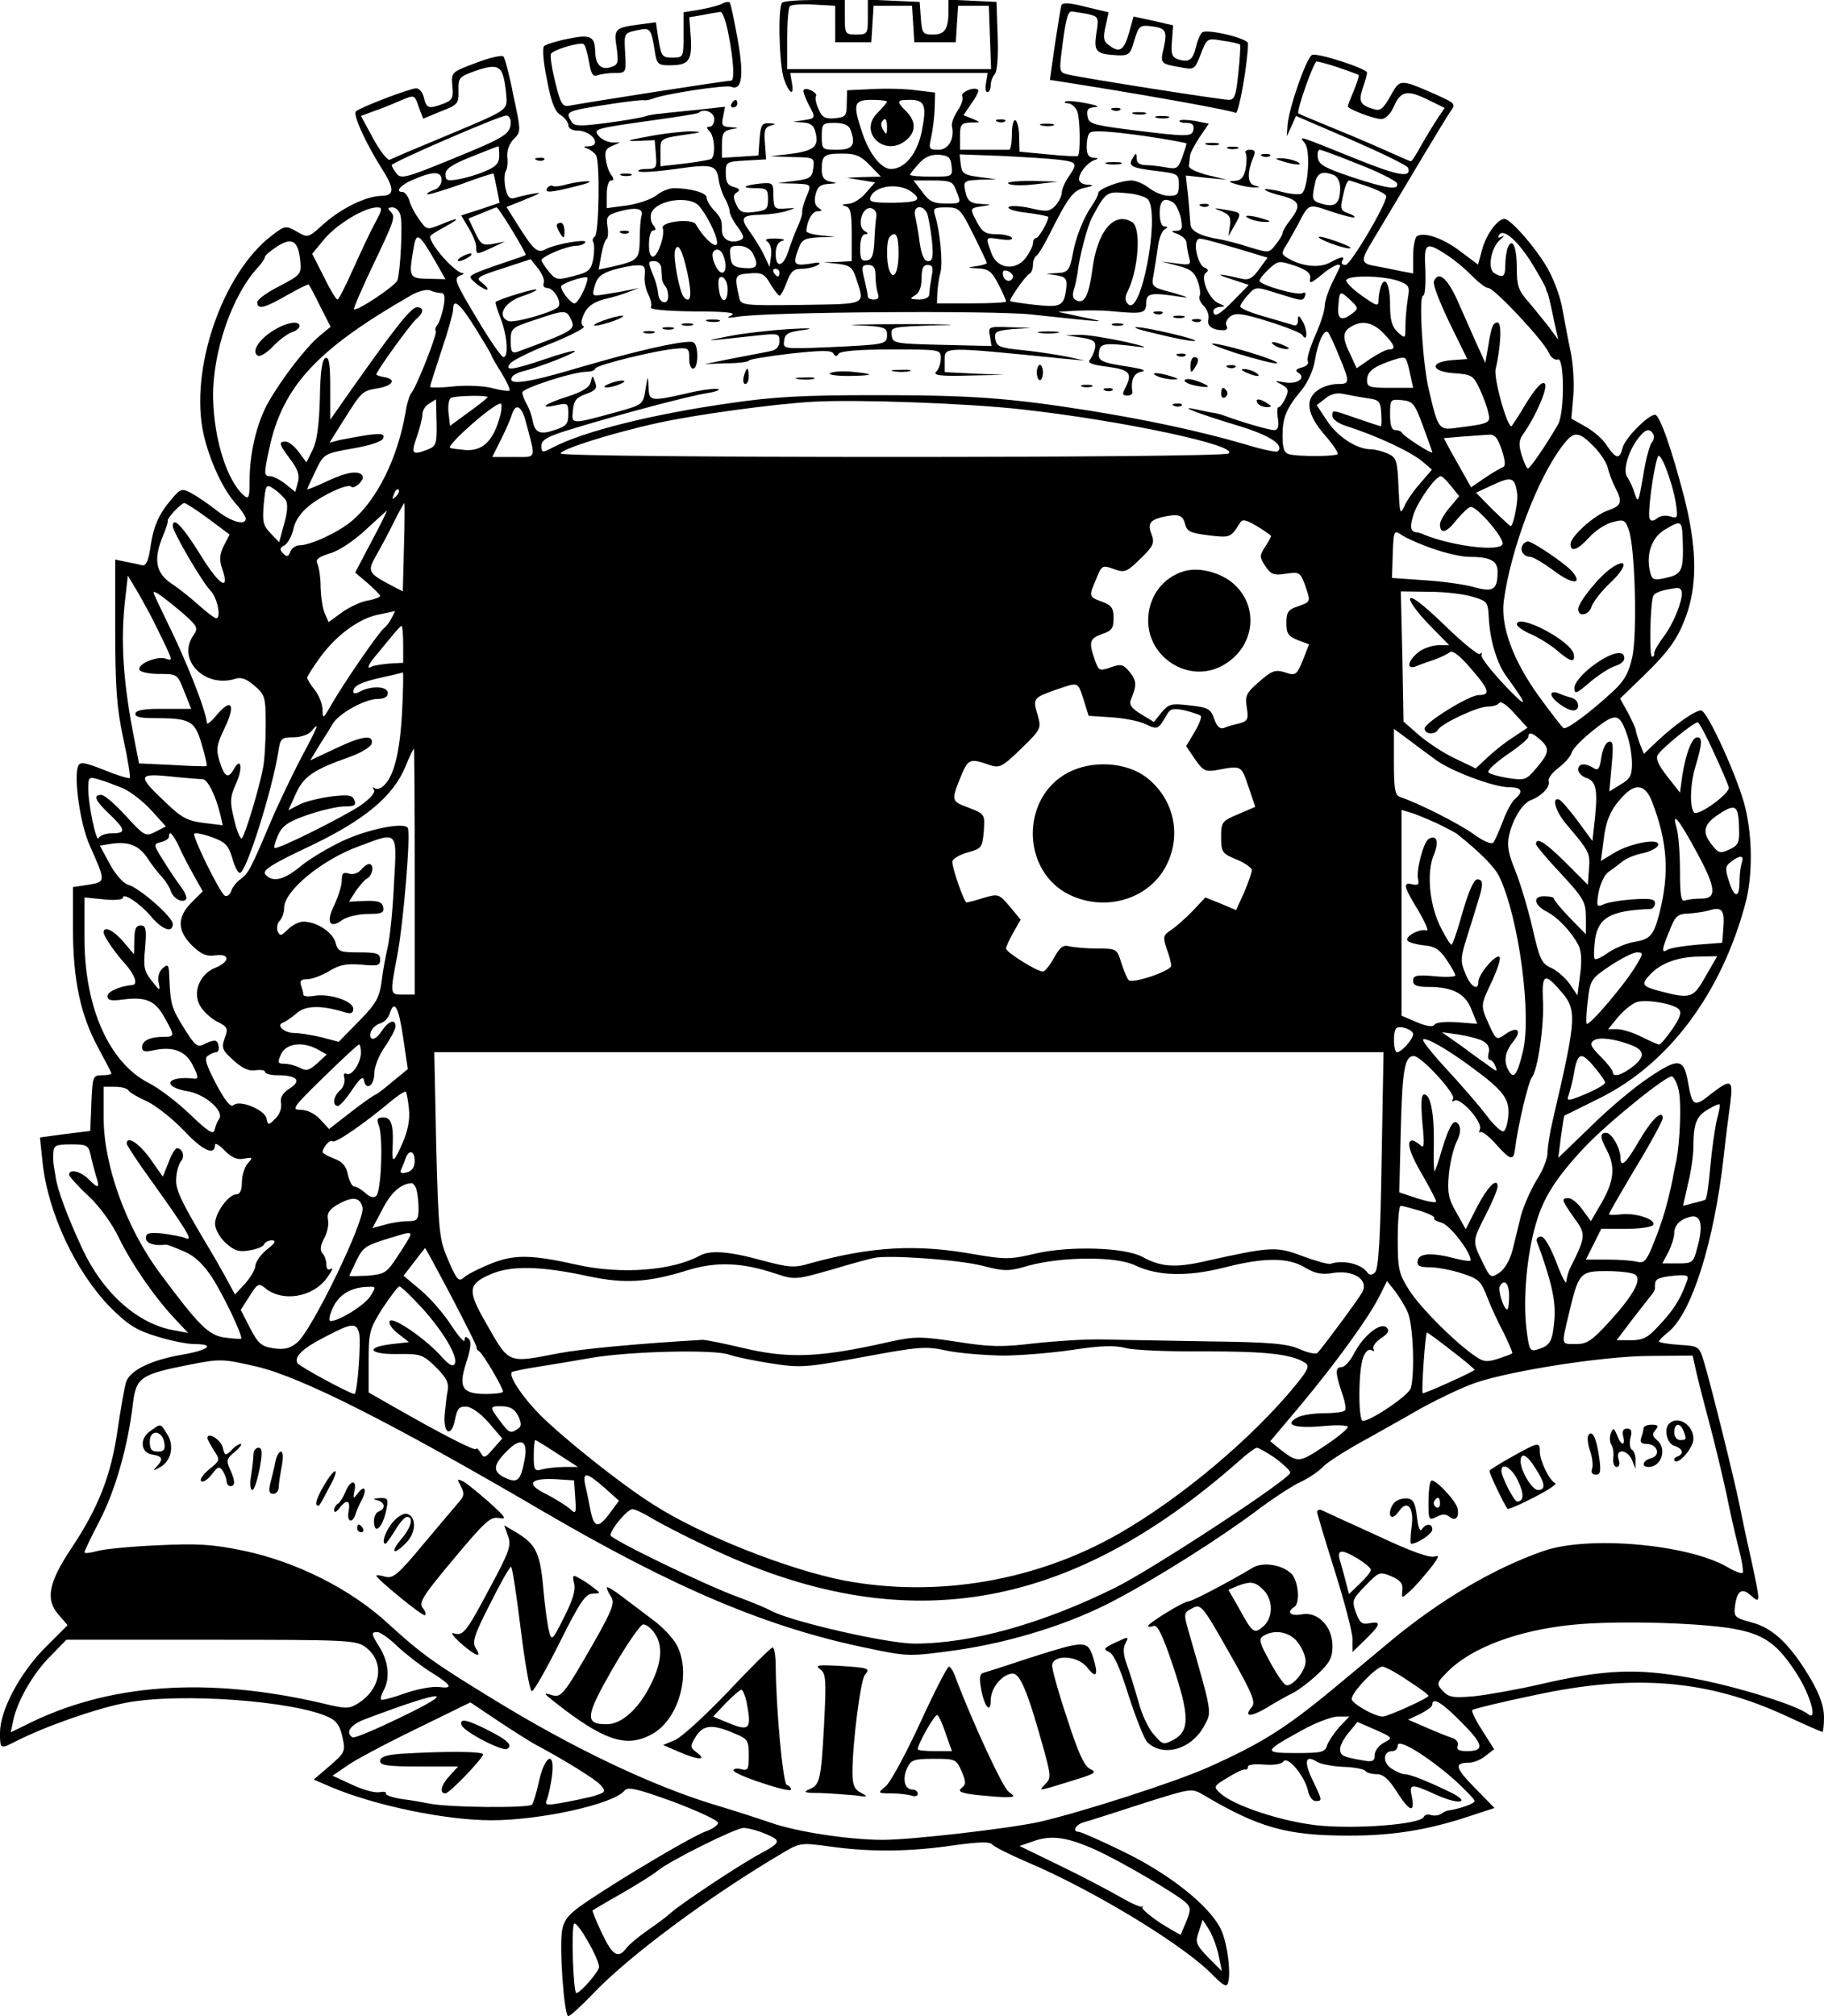 <?xml version="1.0" standalone="no"?>
<!DOCTYPE svg PUBLIC "-//W3C//DTD SVG 20010904//EN"
 "http://www.w3.org/TR/2001/REC-SVG-20010904/DTD/svg10.dtd">
<svg version="1.0" xmlns="http://www.w3.org/2000/svg"
 width="475pt" height="525pt" viewBox="0 0 475 525"
 preserveAspectRatio="xMidYMid meet">

<g transform="translate(0,525) scale(0.1,-0.1)"
fill="#000000" stroke="none">
<path d="M1880 5240 c-8 -4 -34 -11 -57 -15 l-43 -7 0 -59 c0 -58 0 -59 -29
-59 -27 0 -29 4 -36 46 l-7 46 -45 -6 c-62 -8 -65 -12 -57 -61 5 -39 4 -44
-16 -50 -25 -8 -39 7 -40 40 -1 41 -12 46 -71 34 -30 -6 -58 -15 -62 -19 -5
-4 -2 -43 7 -86 11 -58 20 -83 35 -93 12 -7 21 -20 21 -27 0 -8 10 -14 23 -14
38 0 66 -39 30 -41 -14 0 -15 -2 -3 -6 8 -3 18 -11 22 -17 11 -16 8 -205 -3
-212 -5 -3 -7 -9 -4 -15 3 -5 3 -24 0 -43 -6 -30 -12 -35 -52 -45 -41 -11 -46
-10 -63 11 -11 13 -19 26 -20 30 0 10 67 38 91 38 10 0 20 4 23 9 7 10 -77 -4
-103 -18 -21 -12 -32 -2 -75 67 l-27 43 33 13 c61 25 63 26 33 21 -16 -3 -37
-8 -46 -11 -12 -3 -18 4 -23 27 -3 17 -3 36 1 43 4 6 6 23 4 38 -1 16 5 34 17
46 19 19 19 20 -1 113 -10 52 -22 97 -26 102 -4 4 -36 -3 -72 -17 -64 -24 -64
-24 -61 -60 3 -31 0 -37 -23 -46 -38 -14 -44 -13 -51 15 -3 14 -12 25 -20 25
-16 0 -145 -49 -157 -60 -9 -8 26 -84 69 -152 32 -50 31 -68 -3 -68 -40 -1
-104 -32 -151 -74 -40 -36 -40 -36 -69 -19 -29 16 -31 16 -66 -11 -128 -98
-214 -349 -177 -516 15 -67 49 -141 81 -178 16 -18 29 -37 29 -42 0 -20 -38
-9 -76 21 -22 17 -51 37 -66 45 -25 13 -28 12 -53 -18 -33 -39 -46 -70 -54
-128 -5 -31 -11 -44 -21 -42 -7 2 -26 6 -42 9 l-28 6 0 -184 c0 -149 4 -202
21 -282 12 -54 19 -100 17 -103 -3 -2 -33 7 -67 21 -53 21 -63 22 -68 9 -11
-31 6 -150 30 -204 43 -97 43 -96 -3 -104 l-40 -6 0 -108 c0 -134 20 -226 65
-309 19 -35 35 -66 35 -68 0 -3 -11 -5 -25 -5 -23 0 -24 -3 -27 -72 l-3 -73
-65 -8 -66 -9 7 -66 c14 -131 86 -283 175 -375 47 -47 69 -61 122 -77 35 -11
79 -20 98 -20 55 0 39 -15 -28 -27 -85 -14 -141 -42 -150 -73 -4 -14 -14 -70
-22 -125 -17 -118 -50 -201 -119 -305 -61 -91 -69 -135 -35 -174 l24 -28 -58
-58 c-66 -66 -118 -164 -118 -222 0 -43 1 -43 40 -23 76 39 210 86 288 101
141 27 439 5 529 -38 20 -9 29 -24 35 -52 8 -37 6 -40 -33 -74 l-42 -36 44
-19 c113 -48 298 -87 419 -87 127 0 318 42 346 77 9 11 31 6 128 -29 63 -24
116 -48 116 -55 0 -6 -15 -16 -32 -22 -34 -12 -209 -115 -310 -183 -46 -31
-58 -45 -64 -73 -8 -45 5 -225 16 -225 5 0 32 25 61 55 94 100 307 258 499
371 44 26 47 26 126 15 103 -14 206 -13 319 4 67 9 93 10 100 1 6 -6 46 -26
90 -45 173 -73 414 -220 484 -295 14 -14 28 -26 33 -26 17 0 8 104 -13 147
-30 61 -134 144 -257 203 -57 28 -108 50 -113 50 -18 0 -8 19 14 25 12 3 80
25 151 48 129 41 129 41 160 23 145 -86 218 -106 379 -106 116 0 207 15 315
51 l64 21 -51 52 c-52 53 -55 66 -15 66 12 0 31 8 43 18 l22 17 -31 49 c-17
26 -29 51 -26 53 3 3 76 21 163 39 261 56 451 40 656 -55 49 -23 91 -41 93
-41 2 0 4 18 4 39 0 27 -11 58 -34 98 -53 90 -99 134 -154 148 -44 12 -47 15
-44 41 5 42 18 51 42 29 25 -22 25 -20 0 96 -12 52 -25 115 -30 140 -12 61
-77 323 -93 374 -12 39 -13 40 -64 43 -29 2 -53 6 -53 9 0 3 11 13 24 24 61
48 120 234 145 459 5 47 13 109 17 138 8 61 2 64 -52 22 -42 -34 -47 -31 -58
31 -11 64 -25 65 -102 13 -38 -25 -107 -83 -152 -128 l-84 -81 7 55 c4 30 8
55 9 55 0 0 41 20 91 45 181 89 319 275 381 510 18 69 18 168 -1 247 -18 75
-99 253 -115 253 -16 0 -67 -36 -112 -78 l-37 -35 -11 27 c-5 15 -10 30 -10
34 0 4 -9 24 -20 45 l-21 38 59 57 c72 70 94 102 117 170 25 79 23 170 -9 297
-33 127 -64 215 -76 215 -18 0 -78 -61 -84 -85 -8 -32 -17 -31 -41 4 -10 17
-36 39 -56 50 l-37 21 5 58 c3 31 0 84 -7 117 -7 33 -16 82 -21 109 -4 27 -20
72 -35 100 -25 49 -99 136 -116 136 -18 0 -48 -41 -58 -79 l-11 -40 -44 33
c-45 35 -96 53 -115 41 -5 -3 -10 -27 -10 -52 l0 -45 -32 6 c-18 4 -48 10 -65
13 -38 6 -40 14 -14 57 118 198 194 325 207 344 16 22 15 22 -37 46 -94 41
-93 41 -118 -4 -19 -34 -27 -40 -44 -34 -35 10 -40 20 -28 55 6 17 11 35 11
40 0 10 -128 52 -143 46 -14 -5 -60 -136 -64 -182 l-2 -30 12 26 12 27 144
-62 c80 -35 146 -67 148 -73 9 -27 -25 -21 -130 21 -164 66 -154 63 -139 43
15 -17 9 -114 -7 -130 -5 -5 -27 -3 -51 3 -23 6 -44 9 -46 7 -3 -2 16 -10 41
-16 50 -13 55 -25 25 -64 -11 -14 -20 -29 -20 -34 0 -4 -8 -18 -18 -30 -17
-22 -18 -22 -67 -7 -27 9 -63 18 -79 21 -51 8 -76 22 -76 40 -1 10 -3 42 -6
72 l-6 54 54 -6 53 -5 -50 12 c-27 7 -50 17 -49 24 1 7 2 18 3 26 0 7 12 29
25 49 l24 35 -35 7 c-19 3 -38 4 -41 1 -3 -3 5 -6 17 -6 16 0 21 -5 19 -17 -4
-20 -12 -20 -173 0 -91 12 -100 15 -103 35 -3 17 2 22 20 23 13 1 3 5 -22 10
-25 5 -49 7 -55 5 -5 -3 -2 -5 7 -5 9 -1 20 -11 24 -23 7 -22 8 -108 1 -114
-2 -2 -37 0 -78 4 l-74 7 -1 39 c0 22 -5 41 -10 43 -5 2 -9 -15 -9 -37 0 -22
-3 -40 -7 -40 -5 0 -35 0 -68 0 l-60 0 0 35 c0 31 3 35 28 36 27 0 27 0 4 10
l-23 9 21 31 c12 16 20 33 17 35 -9 10 -48 -7 -41 -17 3 -6 -2 -22 -12 -37
-10 -15 -17 -33 -15 -41 7 -33 -9 -61 -35 -61 -25 0 -26 2 -19 33 4 17 8 51 9
74 l1 42 -50 6 c-27 4 -79 5 -115 3 l-64 -3 -1 -35 c0 -32 -3 -35 -31 -38 -25
-2 -33 2 -42 23 -7 15 -10 30 -7 35 5 8 -25 24 -32 16 -3 -2 3 -18 11 -35 21
-39 21 -39 -11 -44 l-28 -4 26 -2 c20 -1 29 -8 33 -27 9 -36 -5 -47 -67 -55
l-52 -6 58 -2 c57 -1 58 -1 55 -28 -3 -25 -8 -29 -48 -34 l-45 -6 43 -1 c47
-2 46 -1 30 -39 -6 -15 -10 -32 -9 -36 1 -5 -5 -23 -13 -40 -8 -18 -18 -45
-23 -61 -13 -41 -33 -45 -33 -8 0 21 6 32 18 35 9 3 1 5 -18 6 -23 0 -30 -2
-22 -8 8 -5 12 -20 10 -37 l-4 -29 -14 30 c-8 17 -25 44 -37 61 -27 37 -23 44
31 45 23 1 52 5 66 10 24 8 24 8 -5 6 -28 -2 -30 0 -31 33 0 34 -1 35 -35 32
-44 -5 -51 -12 -11 -12 29 0 32 -3 32 -29 0 -26 -4 -29 -36 -33 -30 -4 -38 0
-47 20 -8 18 -8 25 2 31 9 6 7 10 -8 14 -16 4 -21 13 -21 36 0 29 1 30 52 33
l53 3 -3 42 c-3 33 0 42 15 46 15 4 14 5 -4 6 -19 1 -22 -5 -25 -41 l-3 -43
-47 -3 -48 -3 0 35 c0 28 4 35 23 39 22 4 22 4 -2 6 -20 1 -23 5 -18 27 l5 26
-72 -8 c-39 -4 -82 -8 -96 -10 -14 -1 -32 -4 -40 -7 -8 -3 -53 -11 -99 -17
-68 -9 -85 -9 -92 2 -18 28 -18 29 107 48 39 6 75 10 80 9 5 -1 16 1 24 4 28
12 190 37 204 31 28 -11 34 28 17 123 -9 50 -18 94 -21 97 -3 2 -12 1 -20 -4z
m18 -84 c13 -68 15 -116 6 -116 -14 0 -372 -56 -420 -65 -19 -4 -24 3 -38 61
-9 36 -14 69 -11 74 7 11 75 31 85 25 4 -3 10 -23 14 -46 5 -31 10 -40 22 -35
9 3 29 6 45 6 29 0 30 0 27 52 -3 51 -3 52 30 59 36 7 37 7 47 -53 5 -35 9
-38 38 -38 51 0 59 11 56 71 l-4 54 35 6 c19 4 40 7 46 8 6 0 16 -28 22 -63z
m1588 -82 c27 -9 50 -18 52 -19 2 -2 -4 -20 -12 -40 -9 -21 -16 -39 -16 -42 0
-7 68 -33 87 -33 11 0 24 13 32 31 18 42 35 46 88 20 l45 -22 -18 -27 c-10
-15 -29 -46 -42 -69 -13 -24 -25 -43 -28 -43 -2 0 -27 11 -56 24 -29 13 -93
41 -143 61 -49 20 -92 38 -94 40 -5 6 40 135 48 135 4 0 30 -7 57 -16z m-2175
-24 c4 -14 7 -39 8 -56 1 -31 -1 -32 -146 -93 -82 -34 -153 -64 -158 -67 -6
-2 -25 22 -43 55 l-32 59 32 12 c18 6 48 18 66 26 43 18 41 19 53 -16 l11 -29
46 19 c44 17 47 20 46 54 -1 33 2 36 40 50 53 19 69 16 77 -14z m999 -65 c0
-2 -11 -15 -25 -29 -52 -52 22 -119 77 -69 24 21 23 48 -2 73 -27 27 -25 30
10 30 39 0 44 -15 30 -84 -12 -57 -44 -96 -80 -96 -25 0 -56 39 -74 93 -26 76
-23 87 24 87 22 0 40 -2 40 -5z m-450 -45 c0 -11 -5 -20 -12 -20 -9 0 -9 -3 0
-12 13 -13 16 -64 4 -72 -4 -2 -36 -8 -70 -12 l-62 -7 0 36 c0 39 -5 36 90 50
17 3 14 4 -10 5 -19 0 -69 -5 -110 -13 -56 -10 -64 -13 -30 -12 l45 2 3 -37
c3 -35 1 -38 -24 -38 -15 0 -24 -3 -21 -6 4 -4 47 -1 97 6 97 14 106 11 112
-30 2 -14 9 -35 16 -47 7 -12 12 -27 12 -33 0 -7 9 -25 21 -41 18 -25 18 -30
5 -35 -24 -9 -46 3 -46 26 0 28 -2 33 -22 54 -10 11 -18 25 -18 32 0 12 -43
24 -85 24 -12 0 -33 -8 -46 -19 -13 -10 -48 -22 -76 -26 l-53 -7 0 36 c0 20 5
36 11 36 8 0 8 4 2 13 -6 6 -13 25 -15 40 -4 22 -1 30 16 37 l21 9 -21 0 c-12
1 -27 8 -34 16 -16 19 -14 20 135 41 66 9 122 18 124 20 14 13 41 2 41 -16z
m-530 -7 c0 -32 -13 -40 -150 -96 -122 -50 -136 -54 -147 -39 -7 8 -13 19 -13
22 0 7 279 128 298 129 6 1 12 -7 12 -16z m980 -15 c0 -18 -2 -20 -9 -8 -6 8
-7 18 -5 22 9 14 14 9 14 -14z m-96 -4 c16 -41 7 -54 -34 -54 -39 0 -40 1 -40
35 0 33 2 35 34 35 22 0 36 -6 40 -16z m766 -18 c67 -10 110 -18 110 -20 0 -2
-5 -18 -11 -35 -11 -30 -15 -32 -42 -27 -16 3 -40 6 -53 6 -16 0 -24 6 -24 18
0 14 -2 15 -9 2 -15 -22 -6 -27 59 -35 58 -7 60 -8 60 -36 0 -25 -4 -29 -26
-29 -14 0 -37 9 -51 20 -14 11 -35 20 -46 20 -29 0 -87 -22 -87 -33 0 -5 -8
-21 -18 -35 -20 -29 -41 -81 -48 -122 -8 -44 -13 -50 -41 -51 l-28 -2 27 -4
c23 -4 27 -9 25 -32 -6 -48 -13 -52 -80 -45 -34 4 -64 8 -66 10 -4 4 41 68 51
72 4 2 8 12 8 22 0 10 4 21 9 24 5 3 18 25 30 48 53 106 66 123 96 129 23 5
25 7 8 8 -13 0 -23 7 -23 14 0 17 21 43 40 50 12 4 11 6 -2 6 -13 1 -18 9 -18
29 0 16 3 32 8 36 6 7 49 5 142 -8z m-1680 -52 c0 -19 -8 -28 -37 -40 -20 -9
-52 -18 -70 -21 -28 -5 -33 -3 -33 13 0 14 17 26 68 46 37 15 68 27 70 27 1 1
2 -10 2 -25z m2239 -22 c52 -20 96 -43 99 -49 6 -19 -24 -15 -118 16 -68 23
-86 32 -88 50 -2 11 0 21 5 21 4 0 50 -17 102 -38z m-1274 -2 l29 -30 -45 -1
-44 -2 37 -6 37 -6 -24 -27 c-13 -16 -34 -29 -47 -29 -15 -1 -18 -3 -6 -6 13
-3 16 -17 16 -74 l0 -69 -36 -2 -37 -1 37 -4 c31 -4 38 -9 47 -36 23 -73 33
-68 -142 -71 -152 -2 -158 -1 -162 19 -13 58 -12 60 27 63 31 3 39 -1 54 -27
10 -17 21 -31 24 -31 3 0 12 16 19 35 10 28 18 35 39 35 15 0 34 5 42 10 10 6
3 8 -22 3 -41 -6 -44 -1 -28 41 8 22 16 26 52 28 l43 1 -37 4 c-21 2 -38 7
-38 11 1 26 15 52 29 52 13 0 13 2 2 9 -9 6 -11 18 -7 35 5 20 13 26 34 27 23
2 24 2 5 6 -17 3 -23 11 -23 32 0 37 6 41 55 41 33 0 47 -6 70 -30z m213 -2
c3 -28 2 -28 -52 -28 -31 0 -56 2 -56 5 0 2 10 15 23 29 15 17 31 24 52 23 25
-2 31 -7 33 -29z m280 16 c47 -6 49 -9 25 -44 -9 -13 -18 -32 -18 -43 -1 -10
-9 -25 -18 -34 -14 -14 -23 -15 -64 -5 -26 6 -52 7 -56 3 -5 -5 17 -12 47 -15
31 -4 56 -9 56 -11 0 -12 -25 -55 -32 -55 -4 0 -8 -6 -8 -14 0 -7 -9 -24 -19
-38 -28 -35 -76 -28 -90 15 -15 41 -15 40 24 34 21 -3 33 -2 30 4 -4 5 -22 9
-40 9 -28 0 -37 6 -50 30 -20 38 -20 38 13 43 26 4 26 4 -4 6 -24 1 -33 7 -38
24 -9 36 -8 37 37 39 l42 1 -45 6 c-39 5 -45 9 -48 32 l-3 27 108 -4 c59 -3
127 -7 151 -10z m-1608 -53 c0 -11 -9 -23 -21 -26 -11 -4 -19 -9 -16 -11 2 -2
41 10 87 26 45 17 84 29 85 28 1 -2 5 -19 9 -40 l7 -36 -50 -17 -50 -16 19
-32 c11 -18 20 -40 20 -49 0 -22 0 -22 41 -3 l34 16 -30 -6 c-28 -5 -33 -2
-48 30 l-17 36 35 14 c19 8 36 15 38 15 6 0 79 -121 76 -124 -2 -2 -29 -11
-59 -21 -30 -10 -63 -22 -73 -27 -17 -9 -16 -10 5 -28 13 -10 25 -16 27 -14 3
2 -4 10 -14 18 -17 12 -12 16 54 37 l73 24 19 -24 c11 -14 18 -30 15 -38 -3
-7 1 -13 9 -13 18 0 40 -39 28 -50 -16 -14 -114 -42 -129 -36 -31 12 -11 49
34 64 24 8 41 16 39 18 -3 4 -97 -25 -106 -32 -2 -2 4 -21 13 -44 17 -44 21
-100 7 -100 -5 0 -37 46 -70 102 -54 90 -60 103 -44 110 10 3 13 7 7 7 -20 2
-84 74 -84 95 0 3 17 14 38 25 44 24 39 27 -11 6 -35 -14 -36 -14 -55 13 -11
15 -23 37 -26 50 -4 12 -12 22 -17 22 -22 0 -6 19 29 33 51 22 72 21 72 -2z
m2324 13 c9 -4 16 -18 16 -33 0 -40 -12 -51 -43 -43 -30 8 -32 11 -23 52 5 30
19 36 50 24z m-984 -40 c14 -35 14 -34 -28 -34 -31 0 -43 6 -60 30 l-23 30 51
0 c45 0 52 -3 60 -26z m1073 10 c26 -9 47 -20 47 -25 0 -22 -93 -179 -106
-179 -9 0 -12 5 -9 10 9 14 -1 13 -34 -5 -29 -14 -75 -8 -111 15 -13 8 -13 12
0 32 8 13 21 37 30 53 29 56 26 55 87 34 31 -10 58 -17 60 -15 3 2 -5 7 -17
11 -18 6 -20 12 -14 38 6 31 12 47 18 47 1 0 23 -7 49 -16z m-1186 -16 c24
-19 13 -25 -51 -26 -54 0 -64 2 -59 15 12 31 78 38 110 11z m614 -19 c29 -48
-20 -304 -53 -271 -9 9 -9 18 -1 34 28 57 35 164 12 179 -47 30 -91 -22 -104
-121 -9 -67 -20 -91 -40 -83 -11 4 -13 12 -9 27 4 11 8 32 10 44 4 41 26 124
38 146 36 67 38 68 90 63 26 -2 52 -10 57 -18z m-1170 -16 c26 -31 53 -92 45
-100 -7 -7 -36 21 -54 53 -9 16 -92 7 -86 -10 6 -17 -11 -69 -24 -74 -8 -2
-12 9 -12 32 0 20 5 36 11 36 8 0 8 4 0 14 -6 7 -8 21 -5 31 14 35 101 47 125
18z m1235 9 c6 -4 15 -22 19 -39 5 -28 4 -33 -12 -34 -15 0 -14 -2 5 -9 12 -5
22 -15 22 -22 0 -7 3 -23 6 -36 6 -22 5 -23 -32 -18 l-39 5 42 -11 c33 -8 44
-17 52 -40 6 -17 8 -34 5 -39 -3 -5 2 -17 11 -26 9 -9 14 -24 12 -34 -5 -18
11 -29 39 -29 9 0 12 5 8 12 -4 6 1 17 10 24 14 10 32 8 99 -13 45 -14 85 -30
88 -35 13 -21 15 8 3 32 -11 20 -14 21 -14 6 0 -13 -5 -16 -17 -11 -10 3 -44
13 -75 22 -32 9 -58 20 -58 25 0 5 9 18 20 30 20 22 20 22 77 4 67 -21 66 -21
72 -5 2 6 -1 9 -6 6 -13 -8 -113 21 -113 32 0 4 11 18 24 30 24 22 26 23 68 9
32 -11 42 -20 40 -33 -3 -15 2 -13 28 8 27 23 50 34 50 24 0 -1 -9 -20 -20
-42 -11 -22 -20 -49 -20 -61 0 -12 -11 -47 -25 -78 -14 -32 -23 -62 -19 -67 3
-6 -4 -13 -16 -16 -15 -4 -18 -8 -10 -13 23 -14 -1 -31 -33 -26 -29 5 -30 5
-10 -5 18 -10 20 -15 11 -35 -6 -13 -14 -24 -18 -24 -4 0 -5 -13 -2 -30 3 -21
0 -30 -10 -30 -13 0 -82 20 -128 37 -8 3 -22 7 -30 8 -8 1 -28 5 -45 9 -52 11
2 -10 104 -41 85 -25 126 -51 109 -68 -3 -4 -44 5 -89 19 -114 33 -248 62
-404 87 -209 33 -306 40 -555 40 -187 0 -265 -4 -380 -21 -203 -29 -379 -73
-460 -115 -28 -15 -30 -14 -30 4 0 16 16 25 83 45 128 39 298 84 347 92 25 4
38 9 29 11 -9 2 -47 -3 -83 -12 -93 -21 -96 -20 -97 18 -2 31 -2 30 -8 -7 -6
-38 -7 -40 -68 -57 -127 -35 -125 -35 -121 2 2 26 9 34 34 43 25 9 30 15 24
30 -7 20 -7 20 -12 0 -3 -13 -23 -25 -61 -37 -60 -19 -77 -33 -27 -22 28 6 30
5 30 -23 0 -26 -5 -32 -36 -42 -38 -13 -51 -7 -57 25 -2 11 -8 30 -15 42 -7
12 -12 26 -12 31 0 11 133 54 168 54 12 0 22 4 22 8 0 9 159 48 210 52 32 3
35 1 35 -24 -1 -16 4 -28 10 -28 7 0 11 15 11 35 -1 25 -6 35 -17 35 -39 0
-146 -25 -287 -66 -140 -42 -193 -49 -178 -25 3 5 17 12 31 15 43 11 137 48
132 52 -2 2 -37 -7 -77 -21 -86 -29 -108 -32 -91 -11 7 8 55 32 107 52 52 21
90 41 84 44 -8 5 -7 15 1 33 9 19 24 30 53 38 23 5 52 14 66 20 l25 9 -25 -5
c-14 -3 -42 -8 -62 -11 -37 -6 -37 -6 -29 22 6 22 16 31 47 41 21 6 49 12 62
12 20 1 23 -3 21 -26 -2 -16 3 -38 10 -51 6 -12 9 -27 6 -32 -4 -6 38 -10 112
-11 81 0 112 -3 98 -10 -15 -7 -11 -8 15 -4 75 13 668 17 766 6 197 -21 207
-22 134 -7 l-65 14 50 3 c28 1 66 1 85 -1 86 -8 94 -7 95 20 0 27 11 29 90 17
25 -4 19 -1 -18 10 -58 15 -59 16 -53 47 3 17 8 49 11 70 2 22 10 43 17 48 10
6 10 8 1 8 -8 0 -13 14 -13 35 0 34 12 43 36 27z m-2080 -54 c-13 -24 -38 -78
-57 -120 -19 -43 -37 -78 -40 -78 -4 0 -20 27 -36 60 l-30 59 33 40 c34 39
104 81 136 81 15 0 14 -5 -6 -42z m67 21 c6 -22 0 -143 -8 -169 -5 -14 -106
-82 -113 -75 -2 2 18 47 43 101 63 132 66 139 52 153 -8 8 -7 11 5 11 9 0 18
-9 21 -21z m628 0 c-3 -8 -5 -36 -5 -63 -1 -52 -4 -55 -74 -71 l-33 -7 7 39
c4 21 10 39 14 41 3 1 5 16 2 32 -4 26 0 30 29 39 43 12 65 9 60 -10z m611 -4
c-2 -11 -4 -40 -5 -65 -2 -34 -6 -46 -19 -48 -15 -3 -18 4 -18 32 0 22 5 36
13 36 9 0 8 3 -2 9 -20 13 -6 63 17 59 10 -2 16 -11 14 -23z m133 8 c3 -10 9
-42 12 -70 4 -42 2 -53 -10 -53 -10 0 -17 15 -22 48 -3 26 -9 57 -12 70 -6 27
21 31 32 5z m120 -54 c19 -38 35 -72 35 -74 0 -2 -12 -6 -27 -8 -26 -4 -26 -4
4 -6 27 -1 36 -8 53 -41 11 -21 20 -42 20 -45 0 -3 -40 -5 -90 -5 l-90 0 1 28
c1 15 4 38 8 52 7 25 -1 108 -14 149 -6 19 -2 21 29 21 34 0 37 -3 71 -71z
m1457 -79 c18 -30 34 -58 34 -62 1 -4 2 -9 4 -10 1 -2 3 -10 5 -18 2 -8 8 -35
13 -60 l10 -45 -21 29 c-12 16 -37 46 -54 67 -29 32 -33 44 -33 92 0 55 -12
81 -24 51 -3 -9 -6 -29 -6 -45 0 -30 -6 -34 -29 -20 -18 12 -8 68 17 88 9 8
11 11 3 7 -9 -5 -12 -3 -7 4 11 19 50 -16 88 -78z m-2858 9 l26 -46 -45 1
c-50 1 -51 4 -38 79 7 45 14 40 57 -34z m1206 22 c0 -50 -13 -74 -24 -45 -8
21 -8 79 1 87 16 17 23 4 23 -42z m-1558 -21 c3 -34 1 -36 -54 -65 -32 -16
-58 -35 -58 -42 0 -20 18 -16 77 18 30 17 56 30 57 28 2 -2 16 -28 30 -57 l27
-53 -29 -24 c-36 -30 -102 -116 -135 -176 -29 -53 -47 -130 -47 -201 0 -43 -2
-49 -14 -39 -44 37 -79 146 -81 255 -2 118 49 267 117 340 10 11 18 23 18 27
0 4 15 16 33 28 38 24 54 14 59 -39z m2446 31 l73 -22 -22 -30 c-17 -24 -27
-29 -45 -25 -59 14 -75 14 -30 0 l48 -16 -38 -39 c-38 -39 -54 -48 -54 -29 0
6 8 10 18 11 14 0 13 2 -4 9 -26 10 -50 70 -33 80 7 5 6 9 -4 13 -15 5 -29 55
-20 70 5 9 5 9 111 -22z m-1438 -61 c13 -59 9 -83 -9 -64 -11 11 -29 105 -23
122 7 23 19 2 32 -58z m170 51 c17 -33 12 -42 -22 -39 -28 2 -34 8 -36 31 -3
23 0 27 22 27 15 0 30 -8 36 -19z m1808 -5 c20 -13 50 -38 66 -55 17 -17 35
-31 42 -31 15 0 143 -136 157 -168 6 -13 16 -21 24 -18 17 7 18 -140 0 -170
-35 -60 -73 -114 -78 -114 -3 0 -10 15 -16 34 -8 26 -8 39 2 53 36 51 67 125
58 134 -7 7 -22 -9 -48 -50 -20 -34 -38 -61 -39 -61 -12 0 -47 127 -41 149 13
56 17 121 5 121 -12 0 -16 -9 -25 -65 l-7 -40 -25 55 c-13 30 -36 81 -50 113
-26 55 -48 72 -59 44 -3 -8 16 -56 41 -108 l46 -94 -41 -3 c-59 -5 -54 -30 8
-34 43 -3 49 -6 64 -38 9 -19 20 -47 23 -62 8 -30 6 -31 -81 -42 -47 -7 -49
-4 -73 99 -16 65 -27 245 -15 245 5 0 7 29 6 65 -4 74 0 77 56 41z m-1884 -2
c9 -24 7 -44 -4 -44 -12 0 -30 41 -23 53 7 12 21 8 27 -9z m-162 -31 c0 -10 2
-23 2 -30 1 -6 5 -15 9 -19 4 -4 7 -16 7 -26 0 -25 -25 -17 -26 8 -1 10 -6 32
-13 47 -14 36 -14 37 4 37 8 0 16 -8 17 -17z m558 -22 c0 -16 3 -36 6 -45 4
-11 1 -16 -10 -16 -9 0 -16 3 -16 8 0 4 -4 24 -9 45 -8 33 -7 37 10 37 14 0
19 -7 19 -29z m146 -2 c-3 -17 -6 -38 -6 -45 0 -9 -11 -14 -27 -14 -24 1 -25
2 -10 11 11 6 17 22 17 44 0 26 4 35 16 35 13 0 15 -7 10 -31z m-396 11 c0 -5
-2 -10 -4 -10 -3 0 -8 5 -11 10 -3 6 -1 10 4 10 6 0 11 -4 11 -10z m608 -12
c-5 -15 -23 -11 -26 6 -2 11 2 14 13 10 9 -4 14 -11 13 -16z m-1108 -2 c0 -17
-24 -66 -34 -66 -11 0 -40 39 -34 46 11 10 68 28 68 20z m365 -29 c0 -39 -19
-38 -23 2 -3 24 0 32 10 29 7 -3 13 -17 13 -31z m1745 22 c30 -11 32 -14 26
-48 -3 -20 -6 -51 -6 -70 0 -33 0 -34 -20 -16 -15 14 -20 31 -20 71 0 53 -13
78 -24 48 -3 -9 -6 -25 -6 -35 0 -18 -4 -17 -45 12 -24 17 -42 36 -39 40 8 13
95 11 134 -2z m-2492 -32 c10 0 12 -10 7 -36 -4 -20 -11 -41 -16 -47 -5 -6 -7
-13 -4 -16 5 -5 -49 -143 -64 -162 -5 -6 -12 -29 -15 -51 -21 -119 -74 -226
-139 -281 -35 -30 -109 -64 -137 -64 -10 0 -21 -8 -24 -17 -5 -13 -9 -14 -19
-4 -9 10 -9 14 4 21 9 6 19 24 23 42 4 21 19 43 40 60 37 30 101 59 110 51 8
-9 37 18 30 28 -9 15 -42 10 -94 -15 -28 -13 -50 -22 -50 -20 0 2 10 23 22 48
21 44 22 45 96 58 46 8 77 18 80 27 4 11 -4 13 -42 8 -25 -4 -58 -10 -72 -13
l-26 -7 37 59 c48 76 48 76 90 83 39 7 48 24 15 29 -11 2 -20 5 -20 7 0 8 90
133 105 145 19 16 19 30 1 30 -15 0 -56 -52 -160 -199 l-66 -94 0 83 c0 61 -3
81 -12 78 -9 -3 -14 -36 -15 -107 -2 -71 -8 -111 -19 -133 l-16 -32 -20 27
c-11 15 -26 27 -34 27 -19 0 -18 -6 12 -46 19 -25 25 -41 20 -59 l-7 -26 -26
21 c-14 11 -32 20 -39 20 -17 0 -17 5 -3 71 35 164 125 260 373 402 17 9 38
14 46 11 8 -4 21 -7 28 -7z m2374 -53 c-27 -21 -39 -16 -37 14 3 46 4 46 30
22 23 -21 23 -24 7 -36z m-2283 -40 c22 -36 41 -67 41 -70 0 -2 12 -23 26 -45
14 -23 23 -43 21 -46 -3 -2 -22 0 -44 6 -21 6 -65 8 -100 5 -35 -4 -63 -4 -63
-1 0 3 14 46 30 95 17 50 30 97 30 106 0 31 18 16 59 -50z m249 22 c11 -24 4
-29 -140 -82 -15 -5 -18 0 -18 28 0 33 2 35 63 55 80 27 82 27 95 -1z m2115
-34 c30 -31 33 -42 14 -42 -7 0 -28 -11 -48 -24 l-36 -25 -16 35 c-22 44 -21
60 1 73 29 18 57 12 85 -17z m-115 -61 c28 -68 28 -71 -6 -71 -15 0 -38 -7
-50 -16 -35 -24 -28 -64 18 -117 22 -25 37 -48 33 -50 -10 -6 -103 -6 -125 0
-14 3 -18 15 -18 49 0 47 10 71 51 120 14 17 29 50 33 74 8 50 25 86 35 74 4
-5 17 -33 29 -63z m176 -13 c3 -7 7 -25 10 -40 l6 -28 -60 0 c-52 0 -60 2 -60
19 0 22 14 34 55 49 40 14 45 14 49 0z m-104 -95 c32 -4 35 -8 37 -39 1 -19 1
-34 -1 -34 -2 0 -29 9 -61 20 -69 24 -65 23 -65 6 0 -8 17 -20 38 -26 80 -26
168 -67 199 -94 l22 -19 -30 -35 c-17 -19 -36 -46 -42 -61 -11 -23 -12 -18
-15 50 -3 70 -5 77 -28 88 -14 6 -34 11 -44 11 -37 0 -87 33 -114 74 l-27 41
22 17 c14 12 31 16 48 12 14 -3 42 -8 61 -11z m-2290 3 c0 -2 -22 -20 -49 -39
l-49 -36 -4 35 c-2 18 1 36 7 38 13 6 95 7 95 2z m-133 -67 c1 -55 -1 -61 -24
-70 -40 -15 -43 -11 -28 32 8 23 15 50 15 60 0 10 8 23 18 28 9 6 17 11 17 11
1 0 1 -27 2 -61z m1523 35 c262 -29 571 -95 539 -115 -19 -12 -1739 -12 -1739
0 0 11 132 53 255 80 96 21 298 49 405 55 112 6 399 -4 540 -20z m1046 -44
c13 -36 24 -66 24 -68 0 -6 -75 42 -78 50 -2 4 -10 8 -18 8 -10 0 -14 12 -14
41 0 39 1 40 31 37 29 -3 33 -9 55 -68z m-2402 33 c-17 -69 -45 -98 -92 -95
-20 2 -38 4 -40 6 -8 8 112 114 131 115 4 1 4 -11 1 -26z m65 -20 c27 -102 30
-93 -32 -93 l-55 0 24 48 c13 26 25 55 28 65 9 28 25 19 35 -20z m2936 -33 c4
-6 2 -17 -4 -23 -5 -7 -16 -46 -22 -87 -12 -68 -13 -72 -22 -45 -5 17 -14 35
-19 42 -12 15 0 61 24 96 21 29 33 34 43 17z m-394 -42 c10 -31 10 -43 2 -45
-7 -3 -28 -15 -47 -28 l-35 -24 -18 32 c-10 18 -26 46 -36 64 l-17 32 47 4
c27 2 57 4 69 5 16 2 24 -7 35 -40z m238 11 c17 -17 34 -42 38 -57 3 -14 12
-37 19 -51 20 -38 17 -48 -18 -60 -37 -13 -98 -68 -98 -88 0 -22 19 -15 48 17
15 17 42 35 60 40 30 8 34 7 43 -18 17 -43 23 -269 10 -332 -9 -41 -20 -62
-49 -89 -58 -54 -122 -102 -130 -97 -4 2 -34 41 -66 85 -66 92 -98 180 -90
245 18 135 87 318 152 404 30 40 42 40 81 1z m215 -148 c6 -40 5 -42 -14 -36
-12 4 -27 2 -35 -5 -9 -7 -15 -8 -19 -1 -6 10 9 127 21 161 6 19 37 -61 47
-119z m-585 43 l21 -26 -25 -30 c-14 -16 -25 -36 -25 -43 0 -27 17 -23 43 11
16 19 32 34 37 34 18 0 88 -82 83 -97 -8 -20 -126 -6 -203 24 -8 4 -18 7 -22
7 -16 2 -17 15 -6 49 13 35 56 96 70 97 4 0 16 -12 27 -26z m172 -19 c3 -21
-10 -85 -17 -85 -2 0 -23 20 -47 43 l-43 44 45 21 c48 22 56 19 62 -23z
m-3207 -17 c6 -10 5 -31 -4 -62 l-13 -48 -23 24 c-19 20 -21 30 -17 76 5 51 6
52 26 39 12 -8 25 -21 31 -29z m287 9 c-10 -9 -11 -8 -5 6 3 10 9 15 12 12 3
-3 0 -11 -7 -18z m-488 -58 l55 -41 -15 -29 c-11 -22 -12 -37 -5 -58 22 -63
-6 -47 -54 31 -47 76 -74 105 -74 78 0 -15 77 -147 99 -169 17 -18 28 -71 14
-71 -4 0 -24 15 -44 33 -20 18 -52 44 -72 57 -42 28 -48 64 -22 126 8 19 13
36 12 38 -3 6 35 46 43 46 4 0 32 -18 63 -41z m509 -74 l-3 -115 -27 14 c-65
34 -66 38 -41 82 12 21 33 60 46 87 13 26 25 47 26 47 1 0 1 -52 -1 -115z
m-85 14 l-42 -80 33 -28 c17 -15 32 -30 32 -33 0 -3 -15 -9 -33 -12 -18 -3
-49 -18 -67 -31 l-34 -25 -10 22 c-6 13 -10 43 -11 68 0 25 -4 52 -8 61 -6 12
1 18 32 28 23 6 63 33 93 61 29 27 54 49 55 50 2 0 -16 -36 -40 -81z m2119 47
c5 -20 14 -24 61 -30 57 -7 58 -6 82 32 6 11 15 9 44 -8 20 -12 37 -24 37 -26
0 -3 -7 -15 -16 -29 -14 -22 -14 -26 1 -49 15 -22 22 -25 54 -20 34 5 37 4 49
-28 16 -46 16 -45 -18 -57 -25 -8 -30 -15 -30 -43 0 -28 5 -35 30 -45 l29 -11
-16 -41 c-14 -35 -19 -40 -37 -35 -35 12 -41 10 -79 -23 -32 -28 -35 -36 -30
-66 5 -30 2 -35 -20 -41 -14 -3 -32 -8 -40 -12 -10 -3 -18 4 -25 24 -9 26 -16
30 -63 35 -49 6 -55 4 -74 -18 l-20 -25 -33 20 c-25 15 -32 25 -27 38 16 38
15 49 -3 72 -17 20 -22 22 -50 12 -29 -10 -31 -9 -41 20 -16 46 -14 55 19 67
25 8 30 15 30 41 0 26 -5 34 -30 43 -35 13 -35 13 -15 60 14 35 16 36 46 25
28 -10 33 -8 69 27 34 33 37 41 29 63 -11 27 -5 37 26 45 42 10 55 7 61 -17z
m1296 -38 c3 -87 -1 -94 -49 -104 -28 -6 -32 -3 -37 22 -9 44 7 86 40 105 42
25 44 24 46 -23z m-647 -28 c32 -11 72 -20 89 -20 57 0 76 -10 76 -39 0 -47
-12 -54 -61 -40 -24 7 -82 15 -129 18 l-85 6 1 30 c3 99 2 97 27 80 13 -8 49
-24 82 -35z m-3343 -172 c12 -24 30 -60 40 -81 17 -37 17 -38 -1 -32 -23 7
-73 -14 -68 -29 2 -6 25 -11 51 -11 48 0 48 0 66 -46 l18 -45 -70 0 c-48 1
-72 -3 -75 -11 -3 -9 10 -13 45 -13 98 0 109 -6 127 -67 9 -30 15 -56 13 -58
-2 -1 -42 0 -89 3 l-87 4 -11 57 c-31 155 -38 266 -24 379 l6 53 18 -30 c10
-16 28 -49 41 -73z m3988 58 c0 -26 -23 -82 -49 -116 -14 -19 -25 -38 -23 -42
1 -5 -2 -8 -6 -8 -7 0 -5 132 3 157 3 10 24 17 63 22 6 0 12 -5 12 -13z
m-3907 -50 c42 -37 44 -41 31 -60 -45 -64 30 -140 111 -113 14 4 29 -2 48 -19
27 -23 29 -29 29 -102 0 -42 -3 -93 -7 -112 -9 -49 -46 -173 -55 -183 -3 -4
-13 17 -20 48 -12 49 -11 59 5 95 18 40 13 71 -6 37 -15 -26 -24 -21 -37 20
-10 32 -8 43 13 87 29 60 19 80 -19 36 -14 -17 -26 -28 -27 -23 -3 34 -53 161
-104 264 -19 39 -35 73 -35 76 0 7 25 -11 73 -51z m3362 40 c38 -11 40 -14 42
-53 3 -60 21 -122 48 -157 56 -77 55 -85 -5 -22 -36 38 -64 74 -62 80 2 6 0 8
-4 3 -4 -4 -46 30 -92 75 -55 53 -87 78 -90 69 -2 -7 20 -37 49 -67 l53 -54
-29 0 c-17 -1 -40 -9 -52 -19 -28 -23 -31 -46 -5 -36 9 4 31 12 47 17 17 6 35
15 41 20 7 5 27 -10 57 -46 46 -53 49 -66 18 -66 -25 0 -141 -72 -141 -87 0
-15 26 -18 35 -3 11 17 103 60 129 60 14 0 27 4 31 10 3 5 21 -7 39 -28 l34
-37 -36 -24 c-21 -13 -51 -37 -68 -53 l-31 -29 -54 26 c-30 14 -72 42 -94 61
l-40 35 -3 170 -4 169 74 -1 c40 0 91 -6 113 -13z m-2815 -55 c-5 -11 -14 -22
-19 -26 -11 -6 -106 -144 -138 -200 -21 -37 -23 -38 -23 -14 0 15 -9 38 -20
52 -11 14 -20 28 -20 32 0 4 16 29 35 55 42 57 102 101 153 110 20 4 38 8 40
9 1 0 -2 -8 -8 -18z m30 -69 l0 -48 -37 -2 c-20 -2 -40 -5 -45 -8 -13 -8 -10
4 6 23 55 67 68 83 72 83 2 0 4 -22 4 -48z m-3 -179 c-6 -106 -22 -168 -50
-191 -8 -7 -18 -8 -22 -4 -5 4 -5 2 -1 -5 4 -7 -10 -23 -36 -41 -45 -30 -217
-116 -223 -110 -2 2 2 17 9 33 11 24 25 35 77 53 35 12 78 22 96 22 26 0 31 3
26 16 -5 14 -16 15 -60 10 -30 -4 -68 -13 -83 -21 l-29 -15 19 42 c20 46 47
64 141 97 30 11 55 26 57 35 5 24 -25 20 -96 -14 l-64 -30 23 38 c13 20 29 46
36 58 17 27 84 64 117 64 16 0 26 5 26 15 0 18 -41 20 -71 5 -12 -7 -19 -7
-19 -1 0 15 20 25 75 37 28 6 52 12 54 13 2 0 1 -47 -2 -106z m1775 35 l13
-42 60 -4 c33 -2 73 -10 89 -18 31 -15 32 -14 56 27 8 14 17 15 46 9 19 -5 38
-11 41 -14 3 -3 -4 -22 -16 -42 l-22 -37 23 -34 c20 -29 27 -33 53 -29 69 13
67 14 86 -42 l18 -53 -44 -19 c-43 -18 -45 -21 -45 -60 0 -39 3 -43 40 -58 22
-9 40 -22 40 -28 0 -6 -9 -32 -20 -58 l-21 -46 -40 17 -40 16 -32 -34 c-18
-19 -43 -41 -56 -50 -22 -14 -23 -18 -13 -49 7 -18 12 -38 12 -45 0 -13 -101
-48 -111 -37 -4 4 -12 24 -19 45 -11 36 -12 37 -63 37 -29 0 -61 3 -73 6 -16
4 -24 -3 -39 -30 -11 -20 -24 -36 -29 -36 -15 0 -96 50 -96 60 0 5 9 24 19 42
l19 33 -28 34 c-28 33 -30 34 -68 23 -22 -7 -42 -12 -45 -12 -6 0 -37 88 -37
106 0 7 18 18 39 24 37 10 39 12 43 55 3 45 3 45 -40 62 -46 17 -46 17 -16 90
16 36 22 38 68 22 29 -10 34 -8 85 41 53 52 53 53 43 89 -13 42 -11 44 48 65
60 20 56 22 72 -26z m1417 -97 c6 -19 11 -50 11 -70 0 -30 -5 -40 -30 -54
l-29 -18 6 67 c5 55 4 66 -8 62 -8 -2 -16 -21 -19 -41 -4 -29 -8 -35 -20 -27
-22 14 -40 12 -40 -4 0 -8 9 -17 19 -21 27 -8 32 -29 25 -101 l-7 -64 -39 53
c-21 28 -43 54 -48 55 -20 7 -9 -31 18 -63 62 -73 63 -76 60 -118 l-3 -41 -57
57 c-52 52 -78 69 -78 49 0 -4 29 -39 65 -77 59 -64 65 -74 65 -114 l0 -44
-43 44 c-23 24 -41 46 -40 49 0 3 -10 6 -23 6 -33 2 -31 -22 4 -40 29 -15 63
-51 82 -86 8 -15 10 -42 5 -77 l-7 -55 -21 31 c-12 16 -34 35 -48 41 -24 10
-30 23 -48 103 -12 51 -32 118 -45 150 -18 44 -22 65 -16 92 10 43 35 84 58
92 28 11 50 35 45 49 -2 7 9 22 25 34 17 13 32 30 35 40 2 10 28 36 57 59 59
47 68 45 89 -18z m223 -38 c20 -43 38 -85 40 -93 5 -15 -79 -76 -90 -66 -12
13 -11 72 3 119 18 60 19 77 5 77 -14 0 -30 -43 -39 -100 l-6 -44 -33 42 c-22
28 -31 46 -25 56 8 15 93 85 104 85 3 1 22 -34 41 -76z m-3677 -15 c-24 -46
-60 -121 -80 -168 -52 -123 -58 -134 -78 -149 -10 -7 -22 -21 -25 -32 -4 -10
-12 -15 -17 -11 -14 10 -85 155 -79 161 3 3 23 -1 46 -9 35 -13 43 -21 53 -55
6 -22 15 -39 20 -38 17 2 84 216 100 316 5 34 8 37 39 37 19 0 39 7 46 15 24
29 19 15 -25 -67z m2953 -6 c40 -30 152 -72 192 -72 33 0 38 -11 16 -30 -8 -6
-23 -33 -32 -58 -10 -26 -21 -51 -25 -56 -5 -6 -27 4 -53 23 -40 28 -139 78
-188 95 -15 4 -18 18 -18 92 l0 86 38 -28 c20 -15 52 -39 70 -52z m274 51 c24
-22 23 -33 -10 -72 -27 -32 -30 -34 -75 -27 -25 4 -49 11 -51 15 -3 5 19 25
49 46 30 20 55 41 55 46 0 14 11 11 32 -8z m-2932 -343 l0 -320 -30 0 c-35 0
-35 -1 -15 104 16 86 35 315 27 330 -9 16 -104 -3 -170 -34 -36 -17 -85 -46
-108 -65 -45 -37 -74 -44 -93 -22 -8 11 15 26 117 74 144 69 216 130 248 207
10 25 20 46 22 46 1 0 2 -144 2 -320z m-552 241 c13 -1 34 -43 46 -93 l6 -27
-49 6 c-41 5 -58 13 -98 52 -76 71 -75 78 11 69 39 -4 77 -7 84 -7z m-207 -24
c20 -9 53 -35 73 -57 l38 -42 -27 -14 c-26 -13 -28 -12 -77 41 -27 30 -56 55
-64 55 -22 0 -17 -14 21 -50 43 -41 44 -50 6 -50 -16 0 -31 -6 -34 -12 -5 -17
-27 84 -27 127 0 32 1 33 28 25 15 -4 43 -15 63 -23z m3981 -34 c41 -106 46
-188 19 -293 -15 -57 -24 -66 -66 -73 -19 -3 -49 -16 -66 -27 -16 -12 -33 -20
-36 -17 -3 4 -2 27 1 52 9 56 41 74 144 78 6 0 12 7 12 15 0 11 -13 13 -57 10
-32 -2 -67 -8 -77 -13 -18 -8 -19 -5 -13 31 4 21 15 45 24 52 10 7 26 19 36
27 10 9 34 19 54 23 20 4 39 14 41 21 7 20 -73 6 -116 -21 l-33 -20 7 53 c6
55 20 85 55 120 30 30 55 24 71 -18z m227 -76 c1 -31 -3 -39 -25 -49 -23 -11
-29 -10 -45 11 -28 34 -23 55 19 82 43 28 50 22 51 -44z m-789 20 c25 -12 50
-25 55 -29 61 -49 98 -86 110 -112 51 -108 85 -365 60 -458 -14 -57 -23 -68
-35 -48 -15 24 -12 50 11 78 24 30 10 41 -22 18 -22 -15 -23 -14 -41 25 -23
52 -23 50 8 115 14 31 23 58 19 62 -9 9 -55 -45 -55 -64 0 -26 -20 -14 -34 21
-13 31 -13 41 5 97 11 35 24 77 29 94 13 41 13 54 -3 54 -9 0 -23 -33 -38 -85
-13 -47 -26 -85 -29 -85 -3 0 -15 19 -27 43 -30 57 -39 144 -19 191 14 34 8
54 -14 41 -13 -8 -33 -84 -27 -105 3 -13 0 -16 -14 -13 -27 7 -24 -5 15 -69
18 -31 28 -54 21 -51 -18 6 -59 -17 -49 -27 5 -5 25 -10 44 -12 26 -2 40 -11
57 -37 13 -19 23 -37 23 -41 0 -4 -25 -5 -55 -2 -46 4 -55 2 -55 -12 0 -12 10
-16 39 -16 64 0 97 -17 113 -59 l15 -37 -52 4 c-30 2 -55 0 -59 -6 -4 -7 -20
-5 -46 6 l-40 17 0 268 0 268 23 -7 c12 -3 42 -16 67 -27z m679 -77 c50 -92
53 -120 12 -120 -16 0 -35 -2 -43 -5 -10 -4 -13 13 -13 77 0 46 -4 97 -9 113
-13 45 6 22 53 -65z m-3954 18 c8 -18 25 -52 39 -76 l24 -43 -29 -29 c-38 -38
-38 -73 1 -112 24 -23 37 -29 60 -26 39 6 40 -16 1 -32 -41 -16 -60 -64 -40
-99 8 -14 28 -33 44 -41 28 -14 30 -18 20 -44 -9 -25 -6 -31 24 -58 23 -21 41
-28 57 -25 13 2 24 0 24 -4 0 -5 15 -9 33 -9 51 0 63 -14 32 -34 -19 -12 -26
-24 -23 -39 2 -13 -4 -30 -15 -40 -18 -18 -19 -18 -23 1 -6 23 -71 49 -86 34
-7 -7 -22 12 -45 55 -27 52 -32 68 -21 74 7 5 16 9 21 9 11 0 8 30 -4 30 -6 0
-19 -4 -29 -10 -16 -8 -23 -2 -51 43 -33 53 -35 63 -38 131 -1 34 -3 37 -17
25 -9 -8 -14 -22 -11 -37 5 -24 4 -24 -18 4 -20 25 -22 37 -17 86 4 49 2 58
-12 58 -12 0 -16 -10 -16 -37 l-1 -38 -28 33 c-26 30 -51 42 -51 24 0 -10 28
-51 56 -82 25 -28 34 -54 19 -55 -33 -3 -65 -17 -65 -29 0 -11 10 -13 39 -9
60 8 85 -2 109 -46 28 -49 27 -51 -2 -51 -35 0 -56 -10 -56 -27 0 -11 7 -13
30 -8 51 11 85 -2 103 -41 13 -25 14 -34 5 -33 -74 9 -90 -21 -18 -33 46 -8
96 -53 80 -73 -4 -5 -9 -18 -11 -27 -3 -14 -17 -5 -64 40 -33 32 -82 69 -108
82 -103 53 -167 197 -167 377 l0 106 50 -5 c28 -3 50 -1 50 4 0 15 44 -14 73
-48 29 -35 57 -45 57 -20 0 18 -87 94 -116 102 -12 3 -33 26 -48 54 l-26 48
32 5 c44 6 71 -5 93 -39 10 -16 27 -37 37 -48 10 -11 20 -27 23 -37 7 -20 32
-32 40 -20 2 5 -4 19 -14 32 -10 13 -30 43 -45 67 -27 43 -27 44 -7 49 12 3
21 9 21 14 0 18 10 8 25 -23z m561 -100 c-3 -68 -11 -141 -16 -163 -5 -22 -13
-62 -16 -90 -6 -43 -14 -58 -59 -104 l-53 -54 -45 12 c-25 6 -57 11 -71 11
-26 0 -48 21 -29 27 6 2 22 13 35 24 23 21 64 22 126 3 16 -5 22 -2 22 9 0 20
-60 40 -100 34 -16 -3 -30 -2 -30 3 0 5 -3 15 -6 24 -4 12 0 16 16 16 13 0 38
10 57 21 27 17 45 20 84 17 43 -4 49 -3 49 13 0 16 -8 19 -55 19 -50 0 -55 2
-61 25 -7 27 -49 55 -84 55 -11 0 -29 -9 -40 -20 -18 -18 -21 -18 -27 -5 -3 9
-1 21 6 28 6 6 11 21 11 33 0 44 98 125 194 160 104 39 100 43 92 -98z m3510
56 c-3 -9 -6 -31 -6 -50 0 -45 -14 -43 -28 3 -10 31 -9 38 6 49 23 18 35 17
28 -2z m-48 -170 l-3 -39 -65 -5 c-36 -3 -71 -9 -77 -13 -17 -11 -16 0 5 50
14 37 21 43 47 44 17 1 41 4 55 8 34 11 42 1 38 -45z m-229 -101 c-29 -48
-120 -155 -127 -149 -2 3 -1 30 3 61 6 53 9 57 58 90 29 19 60 35 70 35 17 0
17 -3 -4 -37z m183 -25 c-32 -57 -39 -60 -115 -40 -51 13 -54 18 -31 43 27 30
72 47 127 48 l49 1 -30 -52z m-381 -35 c47 -52 46 -68 -17 -339 -8 -33 -14
-72 -14 -87 0 -14 -13 -47 -29 -71 -15 -25 -33 -66 -40 -91 -6 -25 -16 -65
-22 -90 -7 -27 -21 -50 -34 -59 -23 -15 -24 -14 -44 27 -27 55 -27 55 9 125
17 33 30 65 30 72 0 26 -26 0 -54 -54 l-29 -57 -24 43 c-21 36 -24 52 -20 99
3 31 12 69 20 85 10 20 12 35 6 45 -12 19 -24 1 -45 -68 -8 -29 -17 -53 -18
-53 -2 0 -3 33 -2 73 1 80 -9 127 -25 127 -8 0 -9 -22 -5 -72 6 -59 5 -71 -5
-60 -7 6 -17 12 -21 12 -17 0 -7 -34 27 -91 19 -33 35 -64 35 -68 0 -4 -22 0
-48 8 l-48 16 4 165 c4 155 10 190 34 190 19 0 110 -99 102 -111 -4 -8 -3 -9
4 -5 15 9 73 -55 66 -74 -3 -8 -2 -12 1 -8 4 3 23 -11 42 -33 38 -42 45 -43
49 -7 6 52 34 171 43 182 16 19 33 140 29 204 -3 64 5 69 43 25z m311 -51 c8
-8 3 -23 -17 -52 -15 -22 -31 -40 -34 -40 -4 0 -24 9 -46 20 -22 11 -50 20
-63 20 l-24 0 27 33 c15 17 37 35 49 38 27 7 94 -5 108 -19z m-3322 -74 l12
-82 -39 -32 c-21 -18 -41 -33 -44 -34 -3 0 -32 -20 -64 -45 l-58 -45 -23 25
c-14 15 -34 25 -51 25 -25 0 -20 7 60 85 48 47 89 85 92 85 3 0 5 -10 5 -22
-1 -28 -25 -62 -38 -54 -6 3 -8 -2 -5 -12 2 -10 -3 -24 -11 -31 -18 -15 -21
-41 -6 -41 5 0 22 19 37 42 21 31 29 37 31 24 6 -28 27 -12 27 20 0 16 12 47
28 69 15 22 27 45 27 52 0 21 -18 15 -36 -12 -9 -14 -20 -22 -25 -20 -13 8 1
34 21 40 11 3 22 15 25 26 12 37 23 18 35 -63z m2630 9 c0 -13 -30 -47 -42
-47 -9 0 -11 53 -2 62 8 9 44 -3 44 -15z m182 -18 c13 -7 18 -18 15 -30 -3
-10 -2 -19 3 -19 4 0 11 -7 14 -16 6 -15 4 -15 -12 -3 -11 8 -44 31 -73 53
l-54 38 44 -6 c24 -4 52 -11 63 -17z m-27 -70 c80 -59 97 -81 93 -125 -2 -20
-7 -39 -13 -40 -5 -2 -26 17 -45 43 -19 25 -65 78 -102 118 -37 40 -65 75 -62
78 7 7 63 -25 129 -74z m412 60 c35 -13 38 -30 7 -55 -29 -23 -54 -31 -54 -16
0 5 -14 23 -32 41 -26 26 -29 34 -17 42 14 9 54 4 96 -12z m-3419 -12 l23 -13
-25 -23 c-20 -18 -28 -21 -44 -12 -12 6 -30 11 -41 11 -18 0 -19 3 -9 25 13
28 56 34 96 12z m2770 -287 c-3 -203 -8 -284 -17 -293 -8 -8 -14 -8 -19 -2
-16 24 -64 35 -97 24 -5 -2 -38 7 -73 20 -68 26 -82 25 -257 -14 -75 -17 -113
-14 -160 12 -46 25 -188 29 -277 9 -67 -16 -80 -16 -162 -2 -150 27 -268 20
-427 -24 -40 -12 -54 -11 -125 8 -87 24 -135 27 -162 12 -72 -39 -204 -49
-317 -24 -121 27 -164 28 -225 4 -30 -12 -62 -28 -71 -36 -14 -13 -19 -8 -41
43 -24 55 -26 70 -32 301 l-5 242 1236 0 1236 0 -5 -280z m556 239 c14 -17 26
-34 26 -38 0 -5 -23 -18 -51 -30 -46 -19 -50 -19 -44 -3 3 9 9 31 12 47 11 66
19 70 57 24z m218 -60 c7 -34 3 -130 -6 -179 -3 -14 -8 -36 -10 -50 -12 -59
-26 -109 -48 -163 -19 -49 -26 -57 -43 -53 -11 3 -46 6 -78 6 l-57 0 20 40 20
40 65 0 c35 0 67 5 70 10 9 14 -44 32 -82 28 -18 -2 -33 -2 -33 0 0 3 32 58
70 122 39 64 70 122 70 128 0 25 -29 -3 -61 -58 -34 -59 -49 -73 -49 -45 0 25
-23 65 -37 65 -17 0 -17 -11 2 -46 22 -43 18 -79 -13 -134 l-29 -50 -22 30
c-12 17 -28 30 -36 30 -20 0 -19 -4 14 -51 32 -43 31 -49 -10 -131 -5 -10 -9
-26 -10 -35 0 -10 -12 12 -26 50 -16 41 -31 67 -40 67 -8 0 -13 -6 -11 -12 38
-103 50 -155 46 -204 -5 -58 -11 -68 -44 -78 -20 -6 -22 -2 -29 55 -9 77 1
192 25 273 19 67 52 119 126 198 59 63 215 189 228 185 6 -2 14 -19 18 -38z
m-4037 1 c3 -5 25 -18 48 -28 23 -11 66 -45 96 -76 48 -52 81 -67 81 -37 0 6
12 -1 26 -16 18 -18 33 -24 50 -20 23 4 23 3 9 -13 -8 -9 -15 -31 -15 -48 0
-21 -5 -32 -14 -32 -21 0 -56 -49 -56 -77 0 -13 12 -35 27 -49 23 -21 35 -25
63 -20 19 3 36 10 38 16 2 5 11 10 20 10 12 0 9 -7 -12 -23 -16 -13 -30 -32
-31 -43 0 -10 -13 -31 -27 -47 l-26 -28 -26 48 c-15 27 -31 55 -36 63 -82 137
-94 164 -91 193 1 18 7 37 13 44 10 12 3 33 -11 33 -5 0 -15 -17 -22 -37 l-15
-37 -33 47 c-30 41 -61 61 -61 39 0 -4 28 -47 63 -95 95 -133 112 -161 90
-151 -10 4 -37 9 -60 12 -35 3 -43 1 -43 -12 0 -14 23 -21 52 -17 4 0 25 -8
48 -18 28 -12 50 -34 72 -67 32 -50 81 -154 76 -160 -2 -1 -21 0 -43 3 -42 6
-67 31 -168 167 -88 118 -147 281 -147 405 l0 81 29 0 c17 0 33 -4 36 -10z
m730 -48 c3 -27 -3 -57 -16 -87 -22 -50 -28 -56 -27 -22 4 65 -2 87 -23 87
-17 0 -19 -4 -12 -22 11 -31 6 -169 -7 -182 -6 -6 -16 -4 -28 7 -10 9 -23 17
-29 17 -6 0 -13 14 -17 31 -4 22 -14 34 -36 42 -16 6 -30 14 -30 17 1 13 20
34 26 28 6 -7 84 47 153 105 18 15 35 26 38 24 2 -3 6 -23 8 -45z m3406 -28
c-5 -22 -13 -76 -17 -122 -4 -45 -9 -84 -13 -86 -3 -2 -18 -6 -32 -9 l-26 -7
13 58 c8 31 14 75 14 97 0 59 8 79 38 96 15 9 28 15 30 13 2 -1 -1 -19 -7 -40z
m-4235 -91 c3 -16 10 -40 14 -55 11 -33 7 -35 -20 -8 -20 20 -50 27 -50 11 0
-4 22 -29 50 -55 30 -28 62 -72 81 -112 33 -67 92 -153 148 -212 l31 -33 -38
7 c-94 17 -184 97 -238 213 -38 82 -65 154 -69 186 -2 11 -4 25 -5 30 -1 6 -2
20 -1 33 1 19 6 22 46 22 41 0 45 -2 51 -27z m844 -17 c0 -15 -7 -26 -21 -29
-13 -4 -18 -1 -15 6 3 7 9 20 12 30 9 25 24 21 24 -7z m4 -72 c3 -9 6 -31 6
-50 0 -30 -3 -34 -28 -34 -15 0 -42 -4 -59 -9 l-33 -9 26 49 c21 42 47 66 75
68 4 1 10 -6 13 -15z m-140 -48 c8 -32 -132 -321 -170 -352 -19 -16 -34 -19
-62 -15 -32 5 -40 13 -61 53 l-24 47 23 36 c20 32 24 34 39 22 45 -39 126 -26
163 26 12 17 17 27 10 23 -8 -5 -12 0 -12 11 0 11 -5 24 -10 29 -7 7 -6 20 4
39 9 16 13 38 10 50 -3 14 3 25 23 37 40 23 60 22 67 -6z m2754 -9 c23 -7 40
-16 37 -19 -3 -3 5 -8 19 -12 21 -5 76 -76 76 -98 0 -3 -17 -1 -37 4 -63 17
-97 15 -101 -4 -3 -14 4 -18 31 -18 19 0 57 -7 84 -16 44 -14 50 -20 66 -62
10 -26 30 -69 44 -95 13 -27 23 -50 21 -51 -1 -2 -18 -8 -36 -14 -28 -9 -38
-9 -58 5 -49 32 -144 126 -174 173 -27 43 -30 54 -30 133 0 48 3 87 8 87 4 0
26 -6 50 -13z m722 -96 c-10 -39 -12 -41 -51 -41 l-40 0 16 30 c8 16 15 38 15
48 0 22 16 38 45 44 25 4 31 -24 15 -81z m-3352 31 c-1 -4 -16 -29 -33 -54
-28 -43 -33 -46 -78 -50 -26 -1 -47 -2 -47 0 0 1 9 20 19 41 19 37 22 38 116
66 19 6 27 5 23 -3z m108 -159 c37 -71 67 -130 65 -132 -1 -2 2 -7 7 -10 10
-6 62 -95 62 -105 0 -3 -20 -6 -44 -6 -62 0 -73 16 -52 81 12 37 14 55 7 62
-8 8 -11 7 -11 -3 0 -8 -16 10 -35 39 -19 30 -55 71 -79 91 l-45 38 27 35 c15
20 28 36 29 37 1 0 32 -57 69 -127z m1382 81 c58 -15 69 -15 120 0 87 24 229
25 278 1 59 -28 136 -30 231 -6 105 27 168 27 212 0 25 -15 43 -19 72 -14 52
9 94 -17 77 -49 -10 -19 -99 -139 -117 -159 -4 -4 -25 0 -47 10 -32 14 -75 18
-239 20 -110 2 -234 4 -275 5 -41 1 -120 -4 -175 -10 -84 -10 -116 -10 -203 4
-93 14 -110 14 -170 1 -189 -43 -268 -46 -392 -16 -47 11 -92 20 -100 20 -170
-10 -311 -23 -375 -35 -135 -26 -128 -29 -190 80 -48 83 -46 100 11 125 53 24
131 23 259 -5 91 -19 152 -16 255 16 74 23 141 21 228 -8 52 -17 53 -17 145 9
50 15 101 29 112 31 36 9 219 -4 283 -20z m1700 -23 c19 -12 -4 -54 -69 -125
-43 -47 -56 -56 -85 -56 -39 0 -38 -4 -19 76 26 110 29 114 99 114 34 0 67 -4
74 -9z m132 -25 c-15 -41 -33 -69 -70 -108 -28 -31 -41 -38 -72 -38 l-38 0 40
53 c22 28 45 58 50 64 6 7 10 15 10 18 -1 20 2 24 18 28 9 3 29 5 44 6 25 1
27 -1 18 -23z m-724 -73 c14 -32 19 -158 8 -198 -5 -18 -103 -85 -125 -85 -12
0 -12 132 1 165 6 16 14 23 22 19 6 -4 8 -3 5 3 -4 6 5 18 19 28 19 12 23 20
15 28 -15 15 -59 -19 -84 -66 -10 -20 -25 -37 -33 -37 -17 0 -17 -14 0 -65 8
-22 12 -43 9 -47 -2 -5 -27 -8 -54 -8 -28 0 -59 -5 -70 -11 -36 -19 -9 -29 62
-23 39 4 69 3 69 -2 0 -5 -28 -28 -63 -51 -65 -43 -67 -43 -116 -5 l-23 19 80
95 c89 107 174 223 204 282 l20 40 20 -25 c10 -13 26 -38 34 -56z m264 42 c0
-19 -2 -35 -5 -35 -9 0 -25 51 -19 61 12 20 24 7 24 -26z m-2966 -1 c-16 -24
-81 -64 -103 -64 -6 0 -3 15 6 35 16 34 47 53 91 54 22 1 22 0 6 -25z m136
-31 c58 -65 94 -128 84 -145 -5 -8 -16 -1 -33 18 -39 45 -128 107 -136 94 -4
-6 6 -21 22 -33 l28 -22 -44 -5 c-71 -8 -61 -27 13 -26 61 1 67 -1 101 -34 27
-27 34 -40 31 -60 -3 -14 -6 -43 -8 -64 -4 -51 18 -60 27 -12 6 29 11 34 30
33 14 -1 38 -19 58 -42 l35 -41 -24 -27 c-21 -25 -24 -25 -33 -9 -6 9 -11 13
-11 9 0 -8 -93 40 -217 111 l-63 36 0 81 c0 75 2 84 36 138 21 31 40 57 44 57
5 0 31 -26 60 -57z m-165 -63 c6 -19 -4 -160 -12 -160 -11 0 -142 71 -148 80
-10 17 13 39 74 70 67 35 78 36 86 10z m2845 -47 c33 -25 60 -48 60 -50 0 -4
-133 -64 -135 -61 -4 5 7 158 11 158 2 0 31 -21 64 -47z m-1170 -13 c47 0 130
7 184 15 72 11 109 12 136 5 21 -6 115 -10 208 -9 158 0 226 -7 261 -30 12 -8
7 -19 -25 -58 -112 -137 -297 -293 -459 -386 -216 -124 -474 -168 -715 -123
-146 28 -376 119 -500 199 -84 53 -233 172 -294 233 -47 48 -82 101 -73 111 3
2 31 8 63 13 33 5 97 16 144 24 97 17 323 23 360 8 14 -5 61 -15 106 -22 77
-12 89 -12 240 16 146 27 164 29 219 17 33 -7 98 -12 145 -13z m1804 -27 c3
-16 19 -80 36 -143 17 -63 37 -149 46 -190 8 -41 22 -103 31 -138 9 -34 14
-65 11 -68 -3 -2 -21 4 -39 15 -103 60 -363 83 -480 42 -129 -45 -268 -127
-396 -233 -29 -24 -98 -82 -155 -129 -121 -100 -186 -141 -326 -203 -86 -38
-326 -115 -434 -140 -76 -17 -333 -47 -408 -47 -90 0 -226 21 -294 45 -23 8
-87 29 -144 46 -165 50 -373 149 -582 278 -151 92 -186 118 -268 193 -97 90
-239 162 -378 191 -82 17 -120 19 -224 14 -69 -3 -140 -10 -157 -15 -18 -5
-33 -7 -33 -3 0 3 18 41 40 83 40 77 73 192 86 302 8 70 20 78 146 103 82 16
87 16 178 -5 116 -28 345 -143 745 -377 344 -201 586 -303 845 -356 105 -22
108 -22 231 -5 145 21 298 69 414 131 112 59 272 161 362 228 42 32 95 67 118
78 24 11 51 30 61 41 10 11 63 45 119 75 55 31 107 60 115 65 44 26 130 68
165 79 96 32 332 68 446 69 l117 1 6 -27z m-3064 -131 c9 -20 8 -27 -2 -33
-19 -13 -22 -11 -46 21 -28 37 -28 39 7 38 21 -1 32 -8 41 -26z m16 -114 c-10
-53 -18 -61 -49 -47 -35 16 -34 34 4 71 36 37 55 27 45 -24z m85 17 l54 -35
-35 0 c-19 0 -45 -3 -57 -6 -21 -6 -23 -3 -23 35 0 22 2 41 4 41 2 0 28 -16
57 -35z m1870 -12 c21 -16 39 -32 39 -38 0 -16 -355 -249 -455 -299 -190 -94
-375 -146 -523 -146 -71 0 -315 56 -371 84 -16 9 -56 25 -88 37 -84 30 -333
151 -333 161 0 16 44 68 57 68 7 0 30 -11 51 -24 20 -12 85 -46 145 -74 505
-242 935 -172 1382 222 22 20 44 36 48 36 5 0 26 -12 48 -27z m-1747 -77 l38
-34 -23 -31 c-32 -44 -43 -41 -53 15 -3 16 -8 41 -12 57 -7 35 3 34 50 -7z
m-76 -26 c3 -42 2 -44 -15 -28 -10 8 -38 26 -62 38 -53 26 -41 42 29 38 l45
-3 3 -45z m3030 -344 c71 -15 104 -41 152 -116 34 -53 54 -123 29 -104 -29 24
-195 75 -308 95 -138 25 -221 22 -386 -16 -60 -14 -139 -28 -175 -32 -56 -5
-67 -3 -83 14 -17 19 -16 21 15 52 62 61 182 106 323 120 117 12 353 5 433
-13z m-3491 -45 c23 -21 63 -52 88 -67 52 -33 56 -42 18 -37 -16 2 -55 -5 -87
-16 -33 -12 -61 -19 -63 -17 -3 2 0 13 6 24 17 31 13 73 -9 110 -24 38 -24 42
-7 42 7 0 32 -17 54 -39z m-84 -1 c49 -38 40 -106 -18 -144 -25 -16 -32 -17
-93 -2 -303 71 -562 52 -775 -56 l-39 -19 7 33 c11 50 52 122 98 167 l40 41
377 0 c361 0 378 -1 403 -20z m2713 -86 c30 -19 54 -37 54 -40 0 -6 -106 -54
-119 -54 -21 0 -81 34 -81 46 0 17 64 84 80 84 7 0 37 -16 66 -36z m-2631
-100 c-60 -29 -112 -51 -117 -48 -20 12 -5 34 35 48 209 79 246 78 82 0z m356
-65 c77 -41 158 -91 173 -107 15 -18 14 -19 -21 -30 -21 -5 -58 -13 -82 -17
-40 -7 -43 -6 -36 11 4 11 10 39 13 63 7 63 -19 50 -34 -16 -6 -28 -14 -55
-18 -62 -7 -10 -222 -8 -271 3 -11 2 -41 8 -67 11 -26 4 -46 11 -43 15 2 4 -6
5 -18 3 -12 -2 -44 7 -71 20 l-50 23 35 24 c18 14 99 57 179 96 l145 71 70
-47 c39 -26 82 -53 96 -61z m2415 56 c58 -58 61 -75 14 -75 -21 0 -28 4 -24
14 3 9 -3 17 -16 21 -12 4 -42 16 -67 27 l-46 20 32 15 c17 9 31 19 31 24 0
21 25 6 76 -46z m-318 -12 c-14 -16 -28 -37 -32 -48 -5 -18 -15 -20 -81 -20
-87 0 -85 4 15 59 36 20 78 36 94 36 l30 0 -26 -27z m116 -41 c-13 -7 -24 -21
-24 -32 0 -16 -5 -19 -32 -14 -51 9 -58 12 -58 30 0 9 10 28 23 43 l22 27 46
-20 c47 -21 47 -21 23 -34z m184 -97 c28 -26 52 -50 52 -55 0 -7 -38 -20 -70
-25 -3 0 -11 -4 -18 -9 -7 -4 -19 -5 -27 -2 -7 2 -15 0 -17 -5 -7 -20 -181
-33 -280 -22 -95 11 -217 52 -251 84 -17 16 -17 18 20 40 21 13 41 23 46 21 4
-1 7 2 7 8 0 5 19 7 42 5 26 -2 45 1 50 8 11 16 55 -37 64 -75 3 -16 12 -28
20 -28 18 0 18 1 -8 55 -23 48 -19 67 12 47 10 -6 42 -12 70 -13 28 -1 53 -6
56 -11 3 -4 16 -8 29 -8 17 0 31 -12 52 -45 33 -52 48 -58 40 -15 -8 36 -4 37
66 5 59 -26 89 -19 34 8 -60 29 -105 47 -119 47 -7 0 -23 7 -35 15 -23 16 -21
45 3 45 8 0 14 7 14 15 0 19 75 -26 148 -90z m-1793 -141 c40 -17 39 -22 -15
-51 -48 -25 -211 -133 -234 -155 -11 -10 -38 -30 -60 -45 -23 -16 -47 -36 -54
-45 -22 -30 -37 -21 -65 39 -15 31 -25 58 -24 58 1 1 36 22 77 45 41 24 83 50
92 58 31 26 202 111 224 112 12 0 38 -7 59 -16z m858 -41 c63 -28 211 -115
236 -138 12 -12 12 -19 1 -47 -8 -18 -14 -34 -15 -36 -1 -1 -25 13 -54 31 -28
19 -49 37 -46 40 3 4 2 5 -1 2 -4 -2 -29 9 -58 26 -28 16 -98 53 -156 81
l-105 51 35 12 c46 17 88 12 163 -22z m-1293 -305 c0 -12 -49 -68 -59 -68 -8
0 -14 168 -6 180 7 11 65 -90 65 -112z m1614 28 l8 -39 -36 36 c-32 34 -34 39
-24 67 l10 31 18 -28 c9 -16 20 -46 24 -67z"/>
<path d="M1618 4793 c6 -2 18 -2 25 0 6 3 1 5 -13 5 -14 0 -19 -2 -12 -5z"/>
<path d="M2883 4823 c9 -2 25 -2 35 0 9 3 1 5 -18 5 -19 0 -27 -2 -17 -5z"/>
<path d="M2626 4772 c5 -5 36 -6 69 -2 l60 7 -69 2 c-39 0 -66 -3 -60 -7z"/>
<path d="M1200 4580 c-8 -5 -10 -10 -5 -10 6 0 17 5 25 10 8 5 11 10 5 10 -5
0 -17 -5 -25 -10z"/>
<path d="M3435 4631 c13 -11 77 -32 82 -27 2 2 -17 11 -44 20 -26 9 -43 12
-38 7z"/>
<path d="M3008 4433 c7 -3 16 -2 19 1 4 3 -2 6 -13 5 -11 0 -14 -3 -6 -6z"/>
<path d="M1570 4415 c-19 -7 -28 -13 -20 -13 8 0 31 6 50 13 19 7 28 13 20 13
-8 0 -31 -6 -50 -13z"/>
<path d="M3058 4423 c6 -2 18 -2 25 0 6 3 1 5 -13 5 -14 0 -19 -2 -12 -5z"/>
<path d="M1843 4413 c9 -2 23 -2 30 0 6 3 -1 5 -18 5 -16 0 -22 -2 -12 -5z"/>
<path d="M3108 4413 c7 -3 16 -2 19 1 4 3 -2 6 -13 5 -11 0 -14 -3 -6 -6z"/>
<path d="M1778 4403 c6 -2 18 -2 25 0 6 3 1 5 -13 5 -14 0 -19 -2 -12 -5z"/>
<path d="M2233 4403 c69 -3 77 -6 77 -24 0 -26 -3 -26 -148 -33 -123 -5 -123
-5 -120 17 2 18 11 23 53 28 28 4 10 5 -40 2 -49 -3 -121 -11 -160 -19 -71
-14 -65 -13 83 3 48 5 52 4 52 -15 0 -14 -8 -23 -22 -26 -13 -3 -57 -11 -98
-19 l-75 -15 57 2 c32 0 58 4 58 7 0 3 48 11 107 18 81 9 108 9 113 1 5 -9 9
-9 14 -1 5 7 53 11 137 11 128 0 129 0 129 -23 0 -13 -5 -28 -12 -35 -9 -9 9
-12 82 -10 l95 2 -77 3 -78 4 0 29 c0 38 -9 38 310 6 l55 -5 -45 10 c-25 5
-76 13 -115 17 -62 6 -70 10 -73 29 -3 19 2 22 45 26 l48 3 -56 2 c-55 2 -56
1 -51 -23 l4 -26 -128 3 c-125 3 -129 4 -132 25 -3 22 -1 22 120 26 68 1 31 3
-82 3 -113 0 -170 -2 -127 -3z"/>
<path d="M2898 4403 c6 -2 18 -2 25 0 6 3 1 5 -13 5 -14 0 -19 -2 -12 -5z"/>
<path d="M1728 4393 c6 -2 18 -2 25 0 6 3 1 5 -13 5 -14 0 -19 -2 -12 -5z"/>
<path d="M3015 4380 c44 -11 87 -19 95 -18 24 1 -122 36 -150 36 -14 0 11 -8
55 -18z"/>
<path d="M1678 4383 c6 -2 18 -2 25 0 6 3 1 5 -13 5 -14 0 -19 -2 -12 -5z"/>
<path d="M2708 4383 c12 -2 32 -2 45 0 12 2 2 4 -23 4 -25 0 -35 -2 -22 -4z"/>
<path d="M2815 4371 c33 -5 39 -10 37 -26 -2 -11 -8 -25 -14 -32 -7 -8 6 -13
46 -18 59 -8 66 -17 46 -56 -8 -15 -7 -19 5 -19 8 0 14 3 14 8 -5 31 3 51 24
54 13 3 3 7 -28 12 -79 12 -86 16 -83 39 3 24 14 25 103 14 29 -4 14 2 -35 13
-47 10 -101 19 -120 18 l-35 -1 40 -6z"/>
<path d="M3220 4330 c52 -16 100 -28 105 -26 13 4 -110 43 -161 51 -22 3 4 -8
56 -25z"/>
<path d="M3320 4350 c8 -5 22 -9 30 -9 10 0 8 3 -5 9 -27 12 -43 12 -25 0z"/>
<path d="M3068 4323 c7 -3 16 -2 19 1 4 3 -2 6 -13 5 -11 0 -14 -3 -6 -6z"/>
<path d="M3100 4298 c0 -19 2 -20 10 -8 13 19 13 30 0 30 -5 0 -10 -10 -10
-22z"/>
<path d="M2700 4280 c0 -11 4 -20 8 -20 4 0 8 9 8 20 0 11 -4 20 -8 20 -4 0
-8 -9 -8 -20z"/>
<path d="M3198 4293 c7 -3 16 -2 19 1 4 3 -2 6 -13 5 -11 0 -14 -3 -6 -6z"/>
<path d="M1937 4270 c-3 -11 -1 -20 4 -20 5 0 9 9 9 20 0 11 -2 20 -4 20 -2 0
-6 -9 -9 -20z"/>
<path d="M2163 4279 c-10 -4 10 -8 47 -8 68 1 71 5 8 11 -20 2 -45 1 -55 -3z"/>
<path d="M2328 4283 c12 -2 30 -2 40 0 9 3 -1 5 -23 4 -22 0 -30 -2 -17 -4z"/>
<path d="M3245 4280 c27 -12 43 -12 25 0 -8 5 -22 9 -30 9 -10 0 -8 -3 5 -9z"/>
<path d="M3015 4270 c11 -5 29 -8 40 -8 16 0 15 2 -5 8 -34 11 -60 11 -35 0z"/>
<path d="M2078 4263 c12 -2 30 -2 40 0 9 3 -1 5 -23 4 -22 0 -30 -2 -17 -4z"/>
<path d="M3085 4260 c-2 -4 9 -10 27 -14 41 -8 45 -3 8 11 -17 6 -32 8 -35 3z"/>
<path d="M1585 4250 c-13 -5 -14 -9 -5 -9 8 0 24 4 35 9 13 5 14 9 5 9 -8 0
-24 -4 -35 -9z"/>
<path d="M2818 4243 c6 -2 18 -2 25 0 6 3 1 5 -13 5 -14 0 -19 -2 -12 -5z"/>
<path d="M2878 4233 c7 -3 16 -2 19 1 4 3 -2 6 -13 5 -11 0 -14 -3 -6 -6z"/>
<path d="M3180 4224 c0 -8 5 -12 10 -9 6 4 8 11 5 16 -9 14 -15 11 -15 -7z"/>
<path d="M3275 4200 c3 -5 14 -10 23 -10 15 0 15 2 2 10 -20 13 -33 13 -25 0z"/>
<path d="M3058 4193 c7 -3 16 -2 19 1 4 3 -2 6 -13 5 -11 0 -14 -3 -6 -6z"/>
<path d="M1618 4643 c7 -3 16 -2 19 1 4 3 -2 6 -13 5 -11 0 -14 -3 -6 -6z"/>
<path d="M713 4390 c-38 -23 -59 -55 -42 -66 6 -4 24 7 40 24 16 17 38 33 49
37 11 3 20 11 20 16 0 15 -33 10 -67 -11z"/>
<path d="M3965 3830 c-8 -13 3 -30 20 -30 7 0 34 -16 60 -35 48 -37 80 -39 48
-2 -19 21 -102 77 -114 77 -4 0 -11 -4 -14 -10z"/>
<path d="M4198 3772 c-32 -21 -88 -90 -88 -108 0 -22 28 -16 35 7 4 12 25 39
47 60 45 42 49 69 6 41z"/>
<path d="M3950 3624 c0 -5 17 -17 38 -26 20 -9 51 -28 67 -42 35 -30 48 -33
43 -9 -7 35 -148 108 -148 77z"/>
<path d="M4146 3515 c-28 -22 -46 -44 -46 -56 0 -18 5 -16 42 16 23 19 53 38
65 41 13 4 23 12 23 20 0 24 -36 15 -84 -21z"/>
<path d="M4040 3442 c0 -13 40 -42 57 -42 19 0 16 27 -4 33 -10 2 -26 8 -35
12 -11 4 -18 3 -18 -3z"/>
<path d="M3085 3763 c-57 -16 -95 -67 -95 -129 0 -97 105 -163 190 -119 90 46
103 161 25 221 -34 25 -84 37 -120 27z"/>
<path d="M2781 3238 c-124 -66 -121 -257 4 -318 98 -47 214 -9 256 84 36 79
13 169 -56 222 -53 40 -141 45 -204 12z"/>
<path d="M940 2985 c-7 -9 -21 -13 -31 -10 -15 5 -19 1 -19 -18 0 -13 -9 -41
-19 -63 -23 -45 -13 -64 20 -40 13 9 43 16 67 16 36 0 43 3 40 18 -3 13 -13
17 -46 16 l-43 -2 17 27 c10 14 23 30 31 34 14 9 18 37 4 37 -5 0 -14 -7 -21
-15z"/>
<path d="M4347 1543 c-15 -14 -6 -52 13 -58 23 -7 26 -21 8 -28 -7 -2 -10 -7
-7 -11 10 -11 49 34 49 57 0 37 -41 62 -63 40z m37 -19 c9 -22 8 -24 -9 -24
-8 0 -15 9 -15 20 0 24 15 27 24 4z"/>
<path d="M392 1524 c-30 -20 -26 -58 6 -62 25 -4 28 -12 10 -31 -11 -11 -9
-12 8 -2 30 15 39 57 19 87 -18 28 -15 28 -43 8z m36 -32 c3 -17 -2 -22 -17
-22 -16 0 -21 6 -21 26 0 33 33 30 38 -4z"/>
<path d="M4280 1531 c0 -5 -3 -16 -6 -25 -4 -11 0 -16 14 -16 28 0 38 -30 12
-37 -22 -6 -27 -23 -7 -23 34 0 49 48 22 70 -12 10 -13 16 -4 26 9 11 7 14
-10 14 -11 0 -21 -4 -21 -9z"/>
<path d="M4195 1518 c-4 -9 -3 -23 1 -30 5 -7 7 -23 5 -35 -1 -13 3 -23 9 -23
7 0 9 8 5 20 -9 29 23 26 35 -2 l9 -23 0 22 c1 12 -4 25 -9 28 -6 3 -7 17 -4
31 5 17 2 24 -9 24 -10 0 -13 -7 -10 -20 7 -27 -6 -25 -16 3 -8 19 -10 20 -16
5z"/>
<path d="M4136 1512 c-3 -5 -1 -24 5 -41 6 -17 8 -38 5 -46 -3 -9 0 -15 10
-15 12 0 14 9 8 48 -7 49 -18 70 -28 54z"/>
<path d="M540 1505 c0 -3 8 -17 17 -32 17 -25 16 -26 -12 -49 -16 -13 -26 -27
-21 -31 4 -4 16 3 27 17 16 21 20 23 29 10 5 -8 10 -21 10 -27 0 -7 5 -13 10
-13 13 0 13 13 -1 44 -10 22 -9 28 12 45 13 11 20 20 16 21 -5 0 -16 -7 -25
-17 -15 -15 -17 -14 -22 8 -5 20 -40 42 -40 24z"/>
<path d="M3938 1457 c-32 -18 -58 -34 -59 -37 -2 -5 39 -90 47 -99 2 -2 33 11
69 30 36 18 61 35 55 37 -14 5 -40 57 -40 82 0 26 -4 25 -72 -13z m61 -31 c25
-39 27 -56 6 -56 -15 0 -45 49 -45 75 0 25 17 17 39 -19z m-46 -32 c16 -33 16
-54 -2 -54 -8 0 -41 64 -41 80 0 24 28 7 43 -26z"/>
<path d="M660 1463 c0 -10 -3 -35 -6 -55 -4 -21 -2 -38 3 -38 5 0 13 25 19 55
8 43 7 55 -3 55 -7 0 -13 -8 -13 -17z"/>
<path d="M717 1443 c-3 -16 -9 -40 -13 -55 -5 -21 -3 -28 8 -28 7 0 14 8 14
18 0 9 4 34 8 55 4 21 3 37 -2 37 -6 0 -12 -12 -15 -27z"/>
<path d="M842 1379 c-13 -22 -21 -43 -18 -47 7 -6 5 -9 34 46 30 54 15 55 -16
1z"/>
<path d="M1200 1380 c9 -17 9 -25 -2 -38 -8 -9 -50 -59 -93 -110 -67 -81 -81
-93 -101 -88 -13 4 -24 5 -24 3 0 -8 122 -108 127 -103 3 3 0 12 -7 20 -10 13
4 34 81 126 82 98 96 111 118 107 22 -4 19 1 -24 40 -27 24 -58 49 -68 55 -17
8 -17 7 -7 -12z"/>
<path d="M3727 1394 c-4 -4 -7 -29 -7 -56 0 -46 1 -48 21 -38 15 8 24 8 34 0
15 -12 25 -2 21 21 -3 20 -61 81 -69 73z m23 -60 c0 -8 -5 -12 -10 -9 -6 4 -8
11 -5 16 9 14 15 11 15 -7z"/>
<path d="M900 1366 c-5 -13 -14 -27 -19 -31 -6 -3 -11 -12 -11 -18 0 -7 7 -4
14 6 19 24 29 21 24 -8 -6 -28 10 -34 18 -7 3 9 10 25 15 34 15 28 10 43 -7
22 -15 -19 -15 -18 -11 4 7 30 -11 28 -23 -2z"/>
<path d="M983 1343 c20 -5 22 -22 3 -29 -8 -3 -13 -16 -12 -29 2 -33 23 -11
32 33 6 29 4 32 -17 31 -17 -1 -19 -3 -6 -6z"/>
<path d="M3632 1338 c-13 -13 -17 -38 -6 -38 4 0 12 7 19 17 21 29 38 5 31
-43 -3 -24 -4 -44 -1 -44 16 0 55 26 55 37 0 16 -16 17 -27 1 -5 -8 -10 4 -13
32 -4 35 -9 46 -25 48 -11 1 -26 -3 -33 -10z"/>
<path d="M3430 1313 c0 -5 21 -74 46 -154 25 -79 46 -159 46 -177 l0 -34 34
33 c40 39 42 48 10 42 -19 -4 -25 1 -35 28 -11 31 -9 35 25 70 35 36 37 37 68
24 23 -10 30 -19 28 -36 -2 -22 -2 -22 19 -3 12 10 35 37 53 59 22 28 26 37
13 32 -13 -5 -63 13 -150 54 -73 33 -138 63 -144 66 -7 3 -13 1 -13 -4z m108
-123 c17 -11 32 -23 32 -28 0 -5 -13 -21 -29 -36 l-28 -27 -6 23 c-3 13 -10
38 -15 56 -13 38 -2 41 46 12z"/>
<path d="M1021 1284 c-19 -24 -28 -54 -17 -54 2 0 13 16 25 35 11 19 25 35 31
35 18 0 11 -28 -16 -59 -30 -36 -18 -42 15 -7 26 27 25 69 0 74 -9 2 -26 -9
-38 -24z"/>
<path d="M930 1270 c0 -5 5 -10 11 -10 5 0 7 5 4 10 -3 6 -8 10 -11 10 -2 0
-4 -4 -4 -10z"/>
<path d="M1323 1250 c9 -24 4 -40 -48 -136 -61 -115 -69 -125 -94 -117 -9 3 0
-9 19 -26 40 -35 56 -40 39 -13 -10 16 -4 35 37 115 27 54 51 97 55 97 3 0 14
-73 25 -162 11 -90 24 -162 29 -162 6 1 38 58 73 128 52 104 67 126 85 126 22
1 22 1 2 16 -11 9 -28 20 -38 25 -15 9 -17 7 -12 -14 5 -17 -4 -45 -26 -88
-30 -61 -33 -63 -39 -37 -4 14 -11 64 -15 110 -8 93 -19 116 -68 146 l-34 20
10 -28z"/>
<path d="M3263 1168 c-69 -41 -159 -88 -168 -88 -13 0 -105 -57 -105 -64 0 -3
6 -3 14 0 10 4 24 -24 51 -105 43 -129 43 -168 2 -191 -27 -14 -29 -14 -52 13
-14 15 -32 53 -40 85 -9 31 -22 74 -30 96 -10 27 -11 44 -4 57 9 18 9 18 -26
2 -30 -14 -33 -18 -18 -24 13 -5 29 -40 52 -114 19 -59 41 -113 48 -121 41
-41 116 -20 149 42 20 37 22 28 -41 247 -13 45 -12 48 8 58 25 14 26 13 109
-134 50 -89 58 -110 48 -122 -22 -26 -4 -27 37 -3 21 13 51 30 67 38 17 8 47
31 68 51 31 29 38 43 38 73 0 51 -39 91 -81 82 -28 -5 -40 6 -19 19 17 10 11
71 -8 88 -25 23 -73 30 -99 15z m27 -58 c26 -26 26 -72 0 -95 -24 -21 -28 -18
-64 48 l-27 47 23 10 c35 13 46 12 68 -10z m89 -136 c12 -15 21 -37 21 -50 0
-26 -35 -67 -51 -62 -6 2 -25 29 -42 61 -27 49 -30 59 -17 67 29 18 68 11 89
-16z"/>
<path d="M1580 1116 c0 -3 5 -15 12 -25 9 -15 2 -34 -42 -112 -81 -141 -88
-151 -113 -143 -26 8 -24 6 33 -38 112 -84 167 -99 231 -62 68 40 100 159 61
231 -9 17 -37 47 -62 65 -25 19 -62 47 -82 62 -21 16 -38 26 -38 22z m124
-118 c23 -32 20 -77 -10 -136 -31 -62 -75 -102 -114 -102 -58 0 -56 20 15 144
37 64 73 116 80 116 8 0 21 -10 29 -22z"/>
<path d="M2685 934 c-60 -20 -116 -38 -124 -40 -10 -3 -11 -14 -6 -42 8 -46
25 -66 25 -30 0 31 27 66 55 70 21 3 41 -45 85 -204 17 -63 17 -69 2 -84 -18
-19 -24 -20 80 12 51 16 55 19 36 28 -15 8 -31 44 -59 131 -22 65 -39 127 -39
137 0 31 67 28 92 -5 23 -30 29 -19 15 26 -15 46 -20 46 -162 1z"/>
<path d="M1897 846 c-59 -62 -121 -119 -139 -127 l-31 -13 39 -17 c50 -22 77
-24 49 -3 -18 14 -19 16 -3 42 20 31 43 33 101 8 34 -14 37 -18 37 -57 0 -36
-2 -41 -20 -36 -11 3 -20 1 -20 -3 0 -5 34 -20 75 -33 41 -14 75 -22 75 -17 0
5 -5 10 -11 12 -10 3 -28 196 -29 311 0 26 -4 47 -8 47 -4 0 -56 -51 -115
-114z m47 -27 c14 -73 9 -79 -51 -54 l-36 15 33 35 c19 19 37 35 41 35 3 0 9
-14 13 -31z"/>
<path d="M2136 903 c15 -11 16 -26 10 -144 -8 -148 -11 -157 -40 -169 -16 -7
-9 -9 29 -9 28 -1 68 -4 90 -6 35 -5 37 -4 18 6 -19 10 -23 21 -23 56 0 74 21
237 32 251 15 18 11 19 -65 24 -57 3 -66 2 -51 -9z"/>
<path d="M2396 763 c-38 -82 -78 -156 -90 -165 -21 -17 -21 -18 16 -18 20 0
43 -3 52 -6 9 -3 16 -1 16 5 0 6 -6 11 -14 11 -20 0 -27 27 -14 55 10 22 17
25 70 25 56 0 58 -1 72 -32 12 -28 12 -35 0 -44 -11 -9 -2 -13 38 -18 29 -3
64 -6 78 -6 24 1 24 1 6 15 -15 11 -94 181 -138 298 -5 15 -13 27 -17 27 -4 0
-38 -66 -75 -147z m67 -28 l16 -45 -45 0 c-24 0 -44 2 -44 5 0 14 45 93 51 89
4 -2 14 -24 22 -49z"/>
<path d="M1202 758 c5 -17 107 -70 119 -62 15 9 1 23 -51 49 -55 28 -74 31
-68 13z"/>
<path d="M1043 683 c-38 -3 -53 -8 -53 -19 0 -11 20 -14 102 -14 l101 0 -21
-23 c-23 -24 -29 -47 -12 -47 10 0 92 85 98 101 4 9 -105 9 -215 2z"/>
<path d="M2037 5243 c-12 -11 -8 -165 5 -200 14 -39 27 -44 20 -8 l-4 25 257
0 257 0 -4 -25 c-3 -14 -1 -25 3 -25 5 0 9 8 9 18 0 10 5 23 10 28 7 7 10 47
8 100 l-3 89 -62 3 -63 3 0 -30 c0 -47 -10 -61 -40 -61 -27 0 -29 3 -32 43
l-3 42 -67 3 -68 3 0 -46 c0 -43 -1 -45 -30 -45 -29 0 -30 2 -30 45 l0 45 -78
0 c-43 0 -82 -3 -85 -7z m138 -56 l0 -47 47 0 47 0 3 48 3 47 50 0 50 0 3 -47
3 -48 54 0 54 0 3 48 3 47 40 0 40 0 3 -82 3 -83 -266 0 -265 0 0 78 c0 43 3
82 7 86 4 4 32 6 63 4 l55 -3 0 -48z"/>
<path d="M2764 5236 c-2 -6 -9 -52 -17 -103 l-13 -91 101 -16 c186 -30 373
-64 383 -70 8 -4 32 133 32 181 0 13 -104 38 -119 29 -5 -4 -12 -20 -16 -36
-8 -36 -18 -43 -46 -35 -17 6 -20 14 -17 48 l3 41 -52 12 -51 11 -12 -43 c-13
-46 -25 -53 -53 -31 -13 9 -15 19 -8 48 l8 37 -59 14 c-42 11 -61 12 -64 4z
m66 -22 c31 -7 32 -8 25 -51 -7 -48 -1 -54 56 -57 29 -1 33 3 43 39 11 36 14
40 41 37 41 -5 45 -11 36 -55 -10 -42 -10 -43 42 -52 37 -7 38 -7 54 34 16 42
17 42 57 35 23 -3 43 -8 45 -10 2 -1 0 -35 -4 -73 -6 -60 -10 -71 -25 -71 -19
0 -377 56 -419 66 -22 5 -23 8 -16 62 9 74 15 102 25 102 4 0 22 -3 40 -6z"/>
<path d="M1905 4980 c-3 -5 -1 -10 4 -10 6 0 11 5 11 10 0 6 -2 10 -4 10 -3 0
-8 -4 -11 -10z"/>
<path d="M2898 4963 c7 -3 16 -2 19 1 4 3 -2 6 -13 5 -11 0 -14 -3 -6 -6z"/>
<path d="M2953 4953 c9 -2 23 -2 30 0 6 3 -1 5 -18 5 -16 0 -22 -2 -12 -5z"/>
<path d="M3013 4943 c9 -2 23 -2 30 0 6 3 -1 5 -18 5 -16 0 -22 -2 -12 -5z"/>
<path d="M2598 4933 c7 -3 16 -2 19 1 4 3 -2 6 -13 5 -11 0 -14 -3 -6 -6z"/>
<path d="M2713 4923 c9 -2 23 -2 30 0 6 3 -1 5 -18 5 -16 0 -22 -2 -12 -5z"/>
<path d="M3143 4873 c9 -2 23 -2 30 0 6 3 -1 5 -18 5 -16 0 -22 -2 -12 -5z"/>
<path d="M3198 4863 c6 -2 18 -2 25 0 6 3 1 5 -13 5 -14 0 -19 -2 -12 -5z"/>
<path d="M3244 4851 c3 -5 3 -23 0 -40 -5 -23 -12 -31 -28 -32 -19 -1 -18 -2
4 -9 14 -4 34 -8 45 -8 18 0 18 1 2 5 -19 5 -20 34 -2 76 5 12 3 17 -10 17 -9
0 -14 -4 -11 -9z"/>
<path d="M3288 4843 c7 -3 16 -2 19 1 4 3 -2 6 -13 5 -11 0 -14 -3 -6 -6z"/>
<path d="M1398 4833 c7 -3 16 -2 19 1 4 3 -2 6 -13 5 -11 0 -14 -3 -6 -6z"/>
<path d="M3340 4830 c34 -11 60 -11 35 0 -11 5 -29 8 -40 8 -16 0 -15 -2 5 -8z"/>
<path d="M1476 4770 c-16 -5 -33 -7 -37 -4 -4 2 -10 0 -14 -6 -8 -13 8 -12 75
5 30 7 44 13 30 13 -14 0 -38 -4 -54 -8z"/>
<path d="M3128 4713 c7 -3 16 -2 19 1 4 3 -2 6 -13 5 -11 0 -14 -3 -6 -6z"/>
<path d="M3181 4700 c21 -9 25 -16 22 -38 l-4 -27 16 28 c19 34 20 33 -25 41
-31 5 -32 5 -9 -4z"/>
<path d="M3255 4680 c11 -5 29 -8 40 -8 16 0 15 2 -5 8 -34 11 -60 11 -35 0z"/>
<path d="M1450 4663 c0 -5 5 -15 10 -23 8 -12 10 -11 10 8 0 12 -4 22 -10 22
-5 0 -10 -3 -10 -7z"/>
</g>
</svg>
